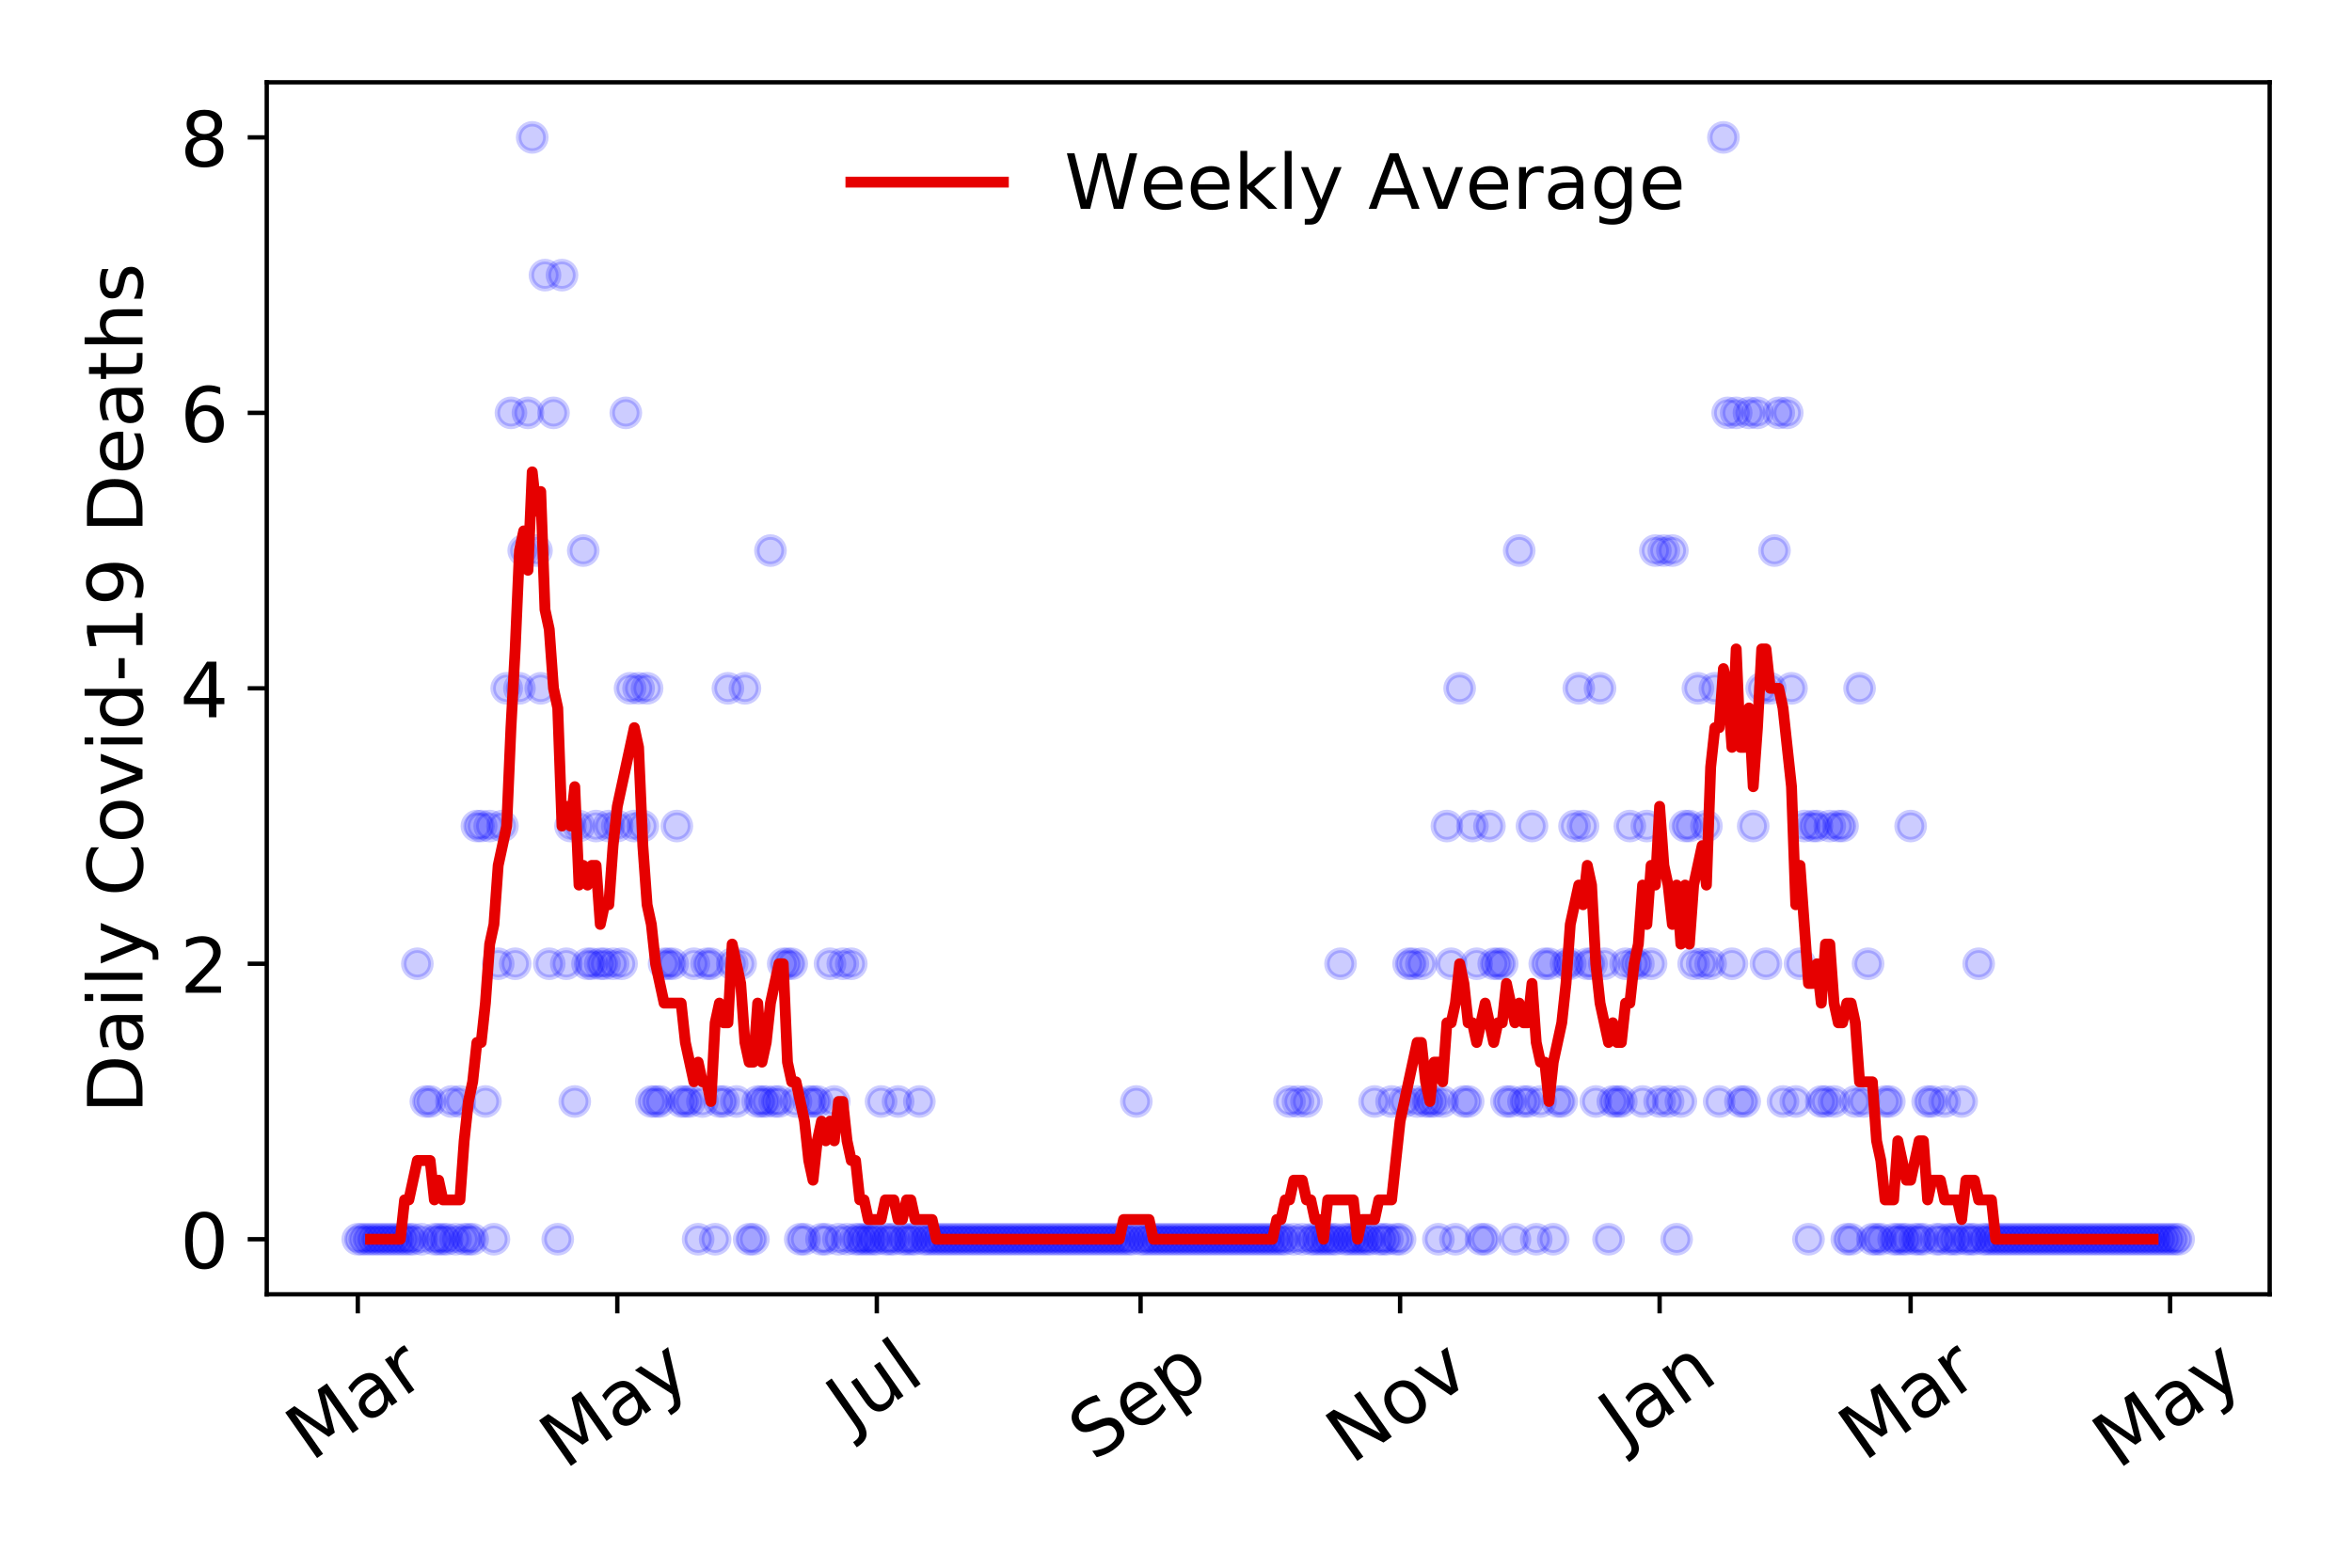 <?xml version="1.0" encoding="utf-8" standalone="no"?>
<!DOCTYPE svg PUBLIC "-//W3C//DTD SVG 1.1//EN"
  "http://www.w3.org/Graphics/SVG/1.1/DTD/svg11.dtd">
<!-- Created with matplotlib (https://matplotlib.org/) -->
<svg height="288pt" version="1.1" viewBox="0 0 432 288" width="432pt" xmlns="http://www.w3.org/2000/svg" xmlns:xlink="http://www.w3.org/1999/xlink">
 <defs>
  <style type="text/css">
*{stroke-linecap:butt;stroke-linejoin:round;}
  </style>
 </defs>
 <g id="figure_1">
  <g id="patch_1">
   <path d="M 0 288 
L 432 288 
L 432 0 
L 0 0 
z
" style="fill:#ffffff;"/>
  </g>
  <g id="axes_1">
   <g id="patch_2">
    <path d="M 48.995 237.778 
L 416.88 237.778 
L 416.88 15.12 
L 48.995 15.12 
z
" style="fill:#ffffff;"/>
   </g>
   <g id="matplotlib.axis_1">
    <g id="xtick_1">
     <g id="line2d_1">
      <defs>
       <path d="M 0 0 
L 0 3.5 
" id="m1c5af2c66b" style="stroke:#000000;stroke-width:0.8;"/>
      </defs>
      <g>
       <use style="stroke:#000000;stroke-width:0.8;" x="65.717" xlink:href="#m1c5af2c66b" y="237.778"/>
      </g>
     </g>
     <g id="text_1">
      <!-- Mar -->
      <defs>
       <path d="M 9.812 72.906 
L 24.516 72.906 
L 43.109 23.297 
L 61.812 72.906 
L 76.516 72.906 
L 76.516 0 
L 66.891 0 
L 66.891 64.016 
L 48.094 14.016 
L 38.188 14.016 
L 19.391 64.016 
L 19.391 0 
L 9.812 0 
z
" id="DejaVuSans-77"/>
       <path d="M 34.281 27.484 
Q 23.391 27.484 19.188 25 
Q 14.984 22.516 14.984 16.5 
Q 14.984 11.719 18.141 8.906 
Q 21.297 6.109 26.703 6.109 
Q 34.188 6.109 38.703 11.406 
Q 43.219 16.703 43.219 25.484 
L 43.219 27.484 
z
M 52.203 31.203 
L 52.203 0 
L 43.219 0 
L 43.219 8.297 
Q 40.141 3.328 35.547 0.953 
Q 30.953 -1.422 24.312 -1.422 
Q 15.922 -1.422 10.953 3.297 
Q 6 8.016 6 15.922 
Q 6 25.141 12.172 29.828 
Q 18.359 34.516 30.609 34.516 
L 43.219 34.516 
L 43.219 35.406 
Q 43.219 41.609 39.141 45 
Q 35.062 48.391 27.688 48.391 
Q 23 48.391 18.547 47.266 
Q 14.109 46.141 10.016 43.891 
L 10.016 52.203 
Q 14.938 54.109 19.578 55.047 
Q 24.219 56 28.609 56 
Q 40.484 56 46.344 49.844 
Q 52.203 43.703 52.203 31.203 
z
" id="DejaVuSans-97"/>
       <path d="M 41.109 46.297 
Q 39.594 47.172 37.812 47.578 
Q 36.031 48 33.891 48 
Q 26.266 48 22.188 43.047 
Q 18.109 38.094 18.109 28.812 
L 18.109 0 
L 9.078 0 
L 9.078 54.688 
L 18.109 54.688 
L 18.109 46.188 
Q 20.953 51.172 25.484 53.578 
Q 30.031 56 36.531 56 
Q 37.453 56 38.578 55.875 
Q 39.703 55.766 41.062 55.516 
z
" id="DejaVuSans-114"/>
      </defs>
      <g transform="translate(57.114 268.643)rotate(-35)scale(0.14 -0.14)">
       <use xlink:href="#DejaVuSans-77"/>
       <use x="86.279" xlink:href="#DejaVuSans-97"/>
       <use x="147.559" xlink:href="#DejaVuSans-114"/>
      </g>
     </g>
    </g>
    <g id="xtick_2">
     <g id="line2d_2">
      <g>
       <use style="stroke:#000000;stroke-width:0.8;" x="113.383" xlink:href="#m1c5af2c66b" y="237.778"/>
      </g>
     </g>
     <g id="text_2">
      <!-- May -->
      <defs>
       <path d="M 32.172 -5.078 
Q 28.375 -14.844 24.75 -17.812 
Q 21.141 -20.797 15.094 -20.797 
L 7.906 -20.797 
L 7.906 -13.281 
L 13.188 -13.281 
Q 16.891 -13.281 18.938 -11.516 
Q 21 -9.766 23.484 -3.219 
L 25.094 0.875 
L 2.984 54.688 
L 12.5 54.688 
L 29.594 11.922 
L 46.688 54.688 
L 56.203 54.688 
z
" id="DejaVuSans-121"/>
      </defs>
      <g transform="translate(103.743 270.094)rotate(-35)scale(0.14 -0.14)">
       <use xlink:href="#DejaVuSans-77"/>
       <use x="86.279" xlink:href="#DejaVuSans-97"/>
       <use x="147.559" xlink:href="#DejaVuSans-121"/>
      </g>
     </g>
    </g>
    <g id="xtick_3">
     <g id="line2d_3">
      <g>
       <use style="stroke:#000000;stroke-width:0.8;" x="161.048" xlink:href="#m1c5af2c66b" y="237.778"/>
      </g>
     </g>
     <g id="text_3">
      <!-- Jul -->
      <defs>
       <path d="M 9.812 72.906 
L 19.672 72.906 
L 19.672 5.078 
Q 19.672 -8.109 14.672 -14.062 
Q 9.672 -20.016 -1.422 -20.016 
L -5.172 -20.016 
L -5.172 -11.719 
L -2.094 -11.719 
Q 4.438 -11.719 7.125 -8.047 
Q 9.812 -4.391 9.812 5.078 
z
" id="DejaVuSans-74"/>
       <path d="M 8.5 21.578 
L 8.5 54.688 
L 17.484 54.688 
L 17.484 21.922 
Q 17.484 14.156 20.5 10.266 
Q 23.531 6.391 29.594 6.391 
Q 36.859 6.391 41.078 11.031 
Q 45.312 15.672 45.312 23.688 
L 45.312 54.688 
L 54.297 54.688 
L 54.297 0 
L 45.312 0 
L 45.312 8.406 
Q 42.047 3.422 37.719 1 
Q 33.406 -1.422 27.688 -1.422 
Q 18.266 -1.422 13.375 4.438 
Q 8.5 10.297 8.5 21.578 
z
M 31.109 56 
z
" id="DejaVuSans-117"/>
       <path d="M 9.422 75.984 
L 18.406 75.984 
L 18.406 0 
L 9.422 0 
z
" id="DejaVuSans-108"/>
      </defs>
      <g transform="translate(156.346 263.181)rotate(-35)scale(0.14 -0.14)">
       <use xlink:href="#DejaVuSans-74"/>
       <use x="29.492" xlink:href="#DejaVuSans-117"/>
       <use x="92.871" xlink:href="#DejaVuSans-108"/>
      </g>
     </g>
    </g>
    <g id="xtick_4">
     <g id="line2d_4">
      <g>
       <use style="stroke:#000000;stroke-width:0.8;" x="209.495" xlink:href="#m1c5af2c66b" y="237.778"/>
      </g>
     </g>
     <g id="text_4">
      <!-- Sep -->
      <defs>
       <path d="M 53.516 70.516 
L 53.516 60.891 
Q 47.906 63.578 42.922 64.891 
Q 37.938 66.219 33.297 66.219 
Q 25.25 66.219 20.875 63.094 
Q 16.5 59.969 16.5 54.203 
Q 16.5 49.359 19.406 46.891 
Q 22.312 44.438 30.422 42.922 
L 36.375 41.703 
Q 47.406 39.594 52.656 34.297 
Q 57.906 29 57.906 20.125 
Q 57.906 9.516 50.797 4.047 
Q 43.703 -1.422 29.984 -1.422 
Q 24.812 -1.422 18.969 -0.25 
Q 13.141 0.922 6.891 3.219 
L 6.891 13.375 
Q 12.891 10.016 18.656 8.297 
Q 24.422 6.594 29.984 6.594 
Q 38.422 6.594 43.016 9.906 
Q 47.609 13.234 47.609 19.391 
Q 47.609 24.75 44.312 27.781 
Q 41.016 30.812 33.5 32.328 
L 27.484 33.5 
Q 16.453 35.688 11.516 40.375 
Q 6.594 45.062 6.594 53.422 
Q 6.594 63.094 13.406 68.656 
Q 20.219 74.219 32.172 74.219 
Q 37.312 74.219 42.625 73.281 
Q 47.953 72.359 53.516 70.516 
z
" id="DejaVuSans-83"/>
       <path d="M 56.203 29.594 
L 56.203 25.203 
L 14.891 25.203 
Q 15.484 15.922 20.484 11.062 
Q 25.484 6.203 34.422 6.203 
Q 39.594 6.203 44.453 7.469 
Q 49.312 8.734 54.109 11.281 
L 54.109 2.781 
Q 49.266 0.734 44.188 -0.344 
Q 39.109 -1.422 33.891 -1.422 
Q 20.797 -1.422 13.156 6.188 
Q 5.516 13.812 5.516 26.812 
Q 5.516 40.234 12.766 48.109 
Q 20.016 56 32.328 56 
Q 43.359 56 49.781 48.891 
Q 56.203 41.797 56.203 29.594 
z
M 47.219 32.234 
Q 47.125 39.594 43.094 43.984 
Q 39.062 48.391 32.422 48.391 
Q 24.906 48.391 20.391 44.141 
Q 15.875 39.891 15.188 32.172 
z
" id="DejaVuSans-101"/>
       <path d="M 18.109 8.203 
L 18.109 -20.797 
L 9.078 -20.797 
L 9.078 54.688 
L 18.109 54.688 
L 18.109 46.391 
Q 20.953 51.266 25.266 53.625 
Q 29.594 56 35.594 56 
Q 45.562 56 51.781 48.094 
Q 58.016 40.188 58.016 27.297 
Q 58.016 14.406 51.781 6.484 
Q 45.562 -1.422 35.594 -1.422 
Q 29.594 -1.422 25.266 0.953 
Q 20.953 3.328 18.109 8.203 
z
M 48.688 27.297 
Q 48.688 37.203 44.609 42.844 
Q 40.531 48.484 33.406 48.484 
Q 26.266 48.484 22.188 42.844 
Q 18.109 37.203 18.109 27.297 
Q 18.109 17.391 22.188 11.75 
Q 26.266 6.109 33.406 6.109 
Q 40.531 6.109 44.609 11.75 
Q 48.688 17.391 48.688 27.297 
z
" id="DejaVuSans-112"/>
      </defs>
      <g transform="translate(200.902 268.629)rotate(-35)scale(0.14 -0.14)">
       <use xlink:href="#DejaVuSans-83"/>
       <use x="63.477" xlink:href="#DejaVuSans-101"/>
       <use x="125" xlink:href="#DejaVuSans-112"/>
      </g>
     </g>
    </g>
    <g id="xtick_5">
     <g id="line2d_5">
      <g>
       <use style="stroke:#000000;stroke-width:0.8;" x="257.161" xlink:href="#m1c5af2c66b" y="237.778"/>
      </g>
     </g>
     <g id="text_5">
      <!-- Nov -->
      <defs>
       <path d="M 9.812 72.906 
L 23.094 72.906 
L 55.422 11.922 
L 55.422 72.906 
L 64.984 72.906 
L 64.984 0 
L 51.703 0 
L 19.391 60.984 
L 19.391 0 
L 9.812 0 
z
" id="DejaVuSans-78"/>
       <path d="M 30.609 48.391 
Q 23.391 48.391 19.188 42.75 
Q 14.984 37.109 14.984 27.297 
Q 14.984 17.484 19.156 11.844 
Q 23.344 6.203 30.609 6.203 
Q 37.797 6.203 41.984 11.859 
Q 46.188 17.531 46.188 27.297 
Q 46.188 37.016 41.984 42.703 
Q 37.797 48.391 30.609 48.391 
z
M 30.609 56 
Q 42.328 56 49.016 48.375 
Q 55.719 40.766 55.719 27.297 
Q 55.719 13.875 49.016 6.219 
Q 42.328 -1.422 30.609 -1.422 
Q 18.844 -1.422 12.172 6.219 
Q 5.516 13.875 5.516 27.297 
Q 5.516 40.766 12.172 48.375 
Q 18.844 56 30.609 56 
z
" id="DejaVuSans-111"/>
       <path d="M 2.984 54.688 
L 12.5 54.688 
L 29.594 8.797 
L 46.688 54.688 
L 56.203 54.688 
L 35.688 0 
L 23.484 0 
z
" id="DejaVuSans-118"/>
      </defs>
      <g transform="translate(248.185 269.166)rotate(-35)scale(0.14 -0.14)">
       <use xlink:href="#DejaVuSans-78"/>
       <use x="74.805" xlink:href="#DejaVuSans-111"/>
       <use x="135.986" xlink:href="#DejaVuSans-118"/>
      </g>
     </g>
    </g>
    <g id="xtick_6">
     <g id="line2d_6">
      <g>
       <use style="stroke:#000000;stroke-width:0.8;" x="304.827" xlink:href="#m1c5af2c66b" y="237.778"/>
      </g>
     </g>
     <g id="text_6">
      <!-- Jan -->
      <defs>
       <path d="M 54.891 33.016 
L 54.891 0 
L 45.906 0 
L 45.906 32.719 
Q 45.906 40.484 42.875 44.328 
Q 39.844 48.188 33.797 48.188 
Q 26.516 48.188 22.312 43.547 
Q 18.109 38.922 18.109 30.906 
L 18.109 0 
L 9.078 0 
L 9.078 54.688 
L 18.109 54.688 
L 18.109 46.188 
Q 21.344 51.125 25.703 53.562 
Q 30.078 56 35.797 56 
Q 45.219 56 50.047 50.172 
Q 54.891 44.344 54.891 33.016 
z
" id="DejaVuSans-110"/>
      </defs>
      <g transform="translate(298.203 265.871)rotate(-35)scale(0.14 -0.14)">
       <use xlink:href="#DejaVuSans-74"/>
       <use x="29.492" xlink:href="#DejaVuSans-97"/>
       <use x="90.771" xlink:href="#DejaVuSans-110"/>
      </g>
     </g>
    </g>
    <g id="xtick_7">
     <g id="line2d_7">
      <g>
       <use style="stroke:#000000;stroke-width:0.8;" x="350.93" xlink:href="#m1c5af2c66b" y="237.778"/>
      </g>
     </g>
     <g id="text_7">
      <!-- Mar -->
      <g transform="translate(342.327 268.643)rotate(-35)scale(0.14 -0.14)">
       <use xlink:href="#DejaVuSans-77"/>
       <use x="86.279" xlink:href="#DejaVuSans-97"/>
       <use x="147.559" xlink:href="#DejaVuSans-114"/>
      </g>
     </g>
    </g>
    <g id="xtick_8">
     <g id="line2d_8">
      <g>
       <use style="stroke:#000000;stroke-width:0.8;" x="398.595" xlink:href="#m1c5af2c66b" y="237.778"/>
      </g>
     </g>
     <g id="text_8">
      <!-- May -->
      <g transform="translate(388.956 270.094)rotate(-35)scale(0.14 -0.14)">
       <use xlink:href="#DejaVuSans-77"/>
       <use x="86.279" xlink:href="#DejaVuSans-97"/>
       <use x="147.559" xlink:href="#DejaVuSans-121"/>
      </g>
     </g>
    </g>
   </g>
   <g id="matplotlib.axis_2">
    <g id="ytick_1">
     <g id="line2d_9">
      <defs>
       <path d="M 0 0 
L -3.5 0 
" id="mf12c170021" style="stroke:#000000;stroke-width:0.8;"/>
      </defs>
      <g>
       <use style="stroke:#000000;stroke-width:0.8;" x="48.995" xlink:href="#mf12c170021" y="227.657"/>
      </g>
     </g>
     <g id="text_9">
      <!-- 0 -->
      <defs>
       <path d="M 31.781 66.406 
Q 24.172 66.406 20.328 58.906 
Q 16.5 51.422 16.5 36.375 
Q 16.5 21.391 20.328 13.891 
Q 24.172 6.391 31.781 6.391 
Q 39.453 6.391 43.281 13.891 
Q 47.125 21.391 47.125 36.375 
Q 47.125 51.422 43.281 58.906 
Q 39.453 66.406 31.781 66.406 
z
M 31.781 74.219 
Q 44.047 74.219 50.516 64.516 
Q 56.984 54.828 56.984 36.375 
Q 56.984 17.969 50.516 8.266 
Q 44.047 -1.422 31.781 -1.422 
Q 19.531 -1.422 13.062 8.266 
Q 6.594 17.969 6.594 36.375 
Q 6.594 54.828 13.062 64.516 
Q 19.531 74.219 31.781 74.219 
z
" id="DejaVuSans-48"/>
      </defs>
      <g transform="translate(33.087 232.976)scale(0.14 -0.14)">
       <use xlink:href="#DejaVuSans-48"/>
      </g>
     </g>
    </g>
    <g id="ytick_2">
     <g id="line2d_10">
      <g>
       <use style="stroke:#000000;stroke-width:0.8;" x="48.995" xlink:href="#mf12c170021" y="177.053"/>
      </g>
     </g>
     <g id="text_10">
      <!-- 2 -->
      <defs>
       <path d="M 19.188 8.297 
L 53.609 8.297 
L 53.609 0 
L 7.328 0 
L 7.328 8.297 
Q 12.938 14.109 22.625 23.891 
Q 32.328 33.688 34.812 36.531 
Q 39.547 41.844 41.422 45.531 
Q 43.312 49.219 43.312 52.781 
Q 43.312 58.594 39.234 62.25 
Q 35.156 65.922 28.609 65.922 
Q 23.969 65.922 18.812 64.312 
Q 13.672 62.703 7.812 59.422 
L 7.812 69.391 
Q 13.766 71.781 18.938 73 
Q 24.125 74.219 28.422 74.219 
Q 39.75 74.219 46.484 68.547 
Q 53.219 62.891 53.219 53.422 
Q 53.219 48.922 51.531 44.891 
Q 49.859 40.875 45.406 35.406 
Q 44.188 33.984 37.641 27.219 
Q 31.109 20.453 19.188 8.297 
z
" id="DejaVuSans-50"/>
      </defs>
      <g transform="translate(33.087 182.372)scale(0.14 -0.14)">
       <use xlink:href="#DejaVuSans-50"/>
      </g>
     </g>
    </g>
    <g id="ytick_3">
     <g id="line2d_11">
      <g>
       <use style="stroke:#000000;stroke-width:0.8;" x="48.995" xlink:href="#mf12c170021" y="126.449"/>
      </g>
     </g>
     <g id="text_11">
      <!-- 4 -->
      <defs>
       <path d="M 37.797 64.312 
L 12.891 25.391 
L 37.797 25.391 
z
M 35.203 72.906 
L 47.609 72.906 
L 47.609 25.391 
L 58.016 25.391 
L 58.016 17.188 
L 47.609 17.188 
L 47.609 0 
L 37.797 0 
L 37.797 17.188 
L 4.891 17.188 
L 4.891 26.703 
z
" id="DejaVuSans-52"/>
      </defs>
      <g transform="translate(33.087 131.768)scale(0.14 -0.14)">
       <use xlink:href="#DejaVuSans-52"/>
      </g>
     </g>
    </g>
    <g id="ytick_4">
     <g id="line2d_12">
      <g>
       <use style="stroke:#000000;stroke-width:0.8;" x="48.995" xlink:href="#mf12c170021" y="75.845"/>
      </g>
     </g>
     <g id="text_12">
      <!-- 6 -->
      <defs>
       <path d="M 33.016 40.375 
Q 26.375 40.375 22.484 35.828 
Q 18.609 31.297 18.609 23.391 
Q 18.609 15.531 22.484 10.953 
Q 26.375 6.391 33.016 6.391 
Q 39.656 6.391 43.531 10.953 
Q 47.406 15.531 47.406 23.391 
Q 47.406 31.297 43.531 35.828 
Q 39.656 40.375 33.016 40.375 
z
M 52.594 71.297 
L 52.594 62.312 
Q 48.875 64.062 45.094 64.984 
Q 41.312 65.922 37.594 65.922 
Q 27.828 65.922 22.672 59.328 
Q 17.531 52.734 16.797 39.406 
Q 19.672 43.656 24.016 45.922 
Q 28.375 48.188 33.594 48.188 
Q 44.578 48.188 50.953 41.516 
Q 57.328 34.859 57.328 23.391 
Q 57.328 12.156 50.688 5.359 
Q 44.047 -1.422 33.016 -1.422 
Q 20.359 -1.422 13.672 8.266 
Q 6.984 17.969 6.984 36.375 
Q 6.984 53.656 15.188 63.938 
Q 23.391 74.219 37.203 74.219 
Q 40.922 74.219 44.703 73.484 
Q 48.484 72.75 52.594 71.297 
z
" id="DejaVuSans-54"/>
      </defs>
      <g transform="translate(33.087 81.164)scale(0.14 -0.14)">
       <use xlink:href="#DejaVuSans-54"/>
      </g>
     </g>
    </g>
    <g id="ytick_5">
     <g id="line2d_13">
      <g>
       <use style="stroke:#000000;stroke-width:0.8;" x="48.995" xlink:href="#mf12c170021" y="25.241"/>
      </g>
     </g>
     <g id="text_13">
      <!-- 8 -->
      <defs>
       <path d="M 31.781 34.625 
Q 24.75 34.625 20.719 30.859 
Q 16.703 27.094 16.703 20.516 
Q 16.703 13.922 20.719 10.156 
Q 24.75 6.391 31.781 6.391 
Q 38.812 6.391 42.859 10.172 
Q 46.922 13.969 46.922 20.516 
Q 46.922 27.094 42.891 30.859 
Q 38.875 34.625 31.781 34.625 
z
M 21.922 38.812 
Q 15.578 40.375 12.031 44.719 
Q 8.5 49.078 8.5 55.328 
Q 8.5 64.062 14.719 69.141 
Q 20.953 74.219 31.781 74.219 
Q 42.672 74.219 48.875 69.141 
Q 55.078 64.062 55.078 55.328 
Q 55.078 49.078 51.531 44.719 
Q 48 40.375 41.703 38.812 
Q 48.828 37.156 52.797 32.312 
Q 56.781 27.484 56.781 20.516 
Q 56.781 9.906 50.312 4.234 
Q 43.844 -1.422 31.781 -1.422 
Q 19.734 -1.422 13.25 4.234 
Q 6.781 9.906 6.781 20.516 
Q 6.781 27.484 10.781 32.312 
Q 14.797 37.156 21.922 38.812 
z
M 18.312 54.391 
Q 18.312 48.734 21.844 45.562 
Q 25.391 42.391 31.781 42.391 
Q 38.141 42.391 41.719 45.562 
Q 45.312 48.734 45.312 54.391 
Q 45.312 60.062 41.719 63.234 
Q 38.141 66.406 31.781 66.406 
Q 25.391 66.406 21.844 63.234 
Q 18.312 60.062 18.312 54.391 
z
" id="DejaVuSans-56"/>
      </defs>
      <g transform="translate(33.087 30.56)scale(0.14 -0.14)">
       <use xlink:href="#DejaVuSans-56"/>
      </g>
     </g>
    </g>
    <g id="text_14">
     <!-- Daily Covid-19 Deaths -->
     <defs>
      <path d="M 19.672 64.797 
L 19.672 8.109 
L 31.594 8.109 
Q 46.688 8.109 53.688 14.938 
Q 60.688 21.781 60.688 36.531 
Q 60.688 51.172 53.688 57.984 
Q 46.688 64.797 31.594 64.797 
z
M 9.812 72.906 
L 30.078 72.906 
Q 51.266 72.906 61.172 64.094 
Q 71.094 55.281 71.094 36.531 
Q 71.094 17.672 61.125 8.828 
Q 51.172 0 30.078 0 
L 9.812 0 
z
" id="DejaVuSans-68"/>
      <path d="M 9.422 54.688 
L 18.406 54.688 
L 18.406 0 
L 9.422 0 
z
M 9.422 75.984 
L 18.406 75.984 
L 18.406 64.594 
L 9.422 64.594 
z
" id="DejaVuSans-105"/>
      <path id="DejaVuSans-32"/>
      <path d="M 64.406 67.281 
L 64.406 56.891 
Q 59.422 61.531 53.781 63.812 
Q 48.141 66.109 41.797 66.109 
Q 29.297 66.109 22.656 58.469 
Q 16.016 50.828 16.016 36.375 
Q 16.016 21.969 22.656 14.328 
Q 29.297 6.688 41.797 6.688 
Q 48.141 6.688 53.781 8.984 
Q 59.422 11.281 64.406 15.922 
L 64.406 5.609 
Q 59.234 2.094 53.438 0.328 
Q 47.656 -1.422 41.219 -1.422 
Q 24.656 -1.422 15.125 8.703 
Q 5.609 18.844 5.609 36.375 
Q 5.609 53.953 15.125 64.078 
Q 24.656 74.219 41.219 74.219 
Q 47.75 74.219 53.531 72.484 
Q 59.328 70.75 64.406 67.281 
z
" id="DejaVuSans-67"/>
      <path d="M 45.406 46.391 
L 45.406 75.984 
L 54.391 75.984 
L 54.391 0 
L 45.406 0 
L 45.406 8.203 
Q 42.578 3.328 38.25 0.953 
Q 33.938 -1.422 27.875 -1.422 
Q 17.969 -1.422 11.734 6.484 
Q 5.516 14.406 5.516 27.297 
Q 5.516 40.188 11.734 48.094 
Q 17.969 56 27.875 56 
Q 33.938 56 38.25 53.625 
Q 42.578 51.266 45.406 46.391 
z
M 14.797 27.297 
Q 14.797 17.391 18.875 11.75 
Q 22.953 6.109 30.078 6.109 
Q 37.203 6.109 41.297 11.75 
Q 45.406 17.391 45.406 27.297 
Q 45.406 37.203 41.297 42.844 
Q 37.203 48.484 30.078 48.484 
Q 22.953 48.484 18.875 42.844 
Q 14.797 37.203 14.797 27.297 
z
" id="DejaVuSans-100"/>
      <path d="M 4.891 31.391 
L 31.203 31.391 
L 31.203 23.391 
L 4.891 23.391 
z
" id="DejaVuSans-45"/>
      <path d="M 12.406 8.297 
L 28.516 8.297 
L 28.516 63.922 
L 10.984 60.406 
L 10.984 69.391 
L 28.422 72.906 
L 38.281 72.906 
L 38.281 8.297 
L 54.391 8.297 
L 54.391 0 
L 12.406 0 
z
" id="DejaVuSans-49"/>
      <path d="M 10.984 1.516 
L 10.984 10.5 
Q 14.703 8.734 18.5 7.812 
Q 22.312 6.891 25.984 6.891 
Q 35.75 6.891 40.891 13.453 
Q 46.047 20.016 46.781 33.406 
Q 43.953 29.203 39.594 26.953 
Q 35.25 24.703 29.984 24.703 
Q 19.047 24.703 12.672 31.312 
Q 6.297 37.938 6.297 49.422 
Q 6.297 60.641 12.938 67.422 
Q 19.578 74.219 30.609 74.219 
Q 43.266 74.219 49.922 64.516 
Q 56.594 54.828 56.594 36.375 
Q 56.594 19.141 48.406 8.859 
Q 40.234 -1.422 26.422 -1.422 
Q 22.703 -1.422 18.891 -0.688 
Q 15.094 0.047 10.984 1.516 
z
M 30.609 32.422 
Q 37.25 32.422 41.125 36.953 
Q 45.016 41.5 45.016 49.422 
Q 45.016 57.281 41.125 61.844 
Q 37.25 66.406 30.609 66.406 
Q 23.969 66.406 20.094 61.844 
Q 16.219 57.281 16.219 49.422 
Q 16.219 41.5 20.094 36.953 
Q 23.969 32.422 30.609 32.422 
z
" id="DejaVuSans-57"/>
      <path d="M 18.312 70.219 
L 18.312 54.688 
L 36.812 54.688 
L 36.812 47.703 
L 18.312 47.703 
L 18.312 18.016 
Q 18.312 11.328 20.141 9.422 
Q 21.969 7.516 27.594 7.516 
L 36.812 7.516 
L 36.812 0 
L 27.594 0 
Q 17.188 0 13.234 3.875 
Q 9.281 7.766 9.281 18.016 
L 9.281 47.703 
L 2.688 47.703 
L 2.688 54.688 
L 9.281 54.688 
L 9.281 70.219 
z
" id="DejaVuSans-116"/>
      <path d="M 54.891 33.016 
L 54.891 0 
L 45.906 0 
L 45.906 32.719 
Q 45.906 40.484 42.875 44.328 
Q 39.844 48.188 33.797 48.188 
Q 26.516 48.188 22.312 43.547 
Q 18.109 38.922 18.109 30.906 
L 18.109 0 
L 9.078 0 
L 9.078 75.984 
L 18.109 75.984 
L 18.109 46.188 
Q 21.344 51.125 25.703 53.562 
Q 30.078 56 35.797 56 
Q 45.219 56 50.047 50.172 
Q 54.891 44.344 54.891 33.016 
z
" id="DejaVuSans-104"/>
      <path d="M 44.281 53.078 
L 44.281 44.578 
Q 40.484 46.531 36.375 47.5 
Q 32.281 48.484 27.875 48.484 
Q 21.188 48.484 17.844 46.438 
Q 14.5 44.391 14.5 40.281 
Q 14.5 37.156 16.891 35.375 
Q 19.281 33.594 26.516 31.984 
L 29.594 31.297 
Q 39.156 29.25 43.188 25.516 
Q 47.219 21.781 47.219 15.094 
Q 47.219 7.469 41.188 3.016 
Q 35.156 -1.422 24.609 -1.422 
Q 20.219 -1.422 15.453 -0.562 
Q 10.688 0.297 5.422 2 
L 5.422 11.281 
Q 10.406 8.688 15.234 7.391 
Q 20.062 6.109 24.812 6.109 
Q 31.156 6.109 34.562 8.281 
Q 37.984 10.453 37.984 14.406 
Q 37.984 18.062 35.516 20.016 
Q 33.062 21.969 24.703 23.781 
L 21.578 24.516 
Q 13.234 26.266 9.516 29.906 
Q 5.812 33.547 5.812 39.891 
Q 5.812 47.609 11.281 51.797 
Q 16.75 56 26.812 56 
Q 31.781 56 36.172 55.266 
Q 40.578 54.547 44.281 53.078 
z
" id="DejaVuSans-115"/>
     </defs>
     <g transform="translate(26.176 204.56)rotate(-90)scale(0.14 -0.14)">
      <use xlink:href="#DejaVuSans-68"/>
      <use x="77.002" xlink:href="#DejaVuSans-97"/>
      <use x="138.281" xlink:href="#DejaVuSans-105"/>
      <use x="166.064" xlink:href="#DejaVuSans-108"/>
      <use x="193.848" xlink:href="#DejaVuSans-121"/>
      <use x="253.027" xlink:href="#DejaVuSans-32"/>
      <use x="284.814" xlink:href="#DejaVuSans-67"/>
      <use x="354.639" xlink:href="#DejaVuSans-111"/>
      <use x="415.82" xlink:href="#DejaVuSans-118"/>
      <use x="475" xlink:href="#DejaVuSans-105"/>
      <use x="502.783" xlink:href="#DejaVuSans-100"/>
      <use x="566.26" xlink:href="#DejaVuSans-45"/>
      <use x="602.344" xlink:href="#DejaVuSans-49"/>
      <use x="665.967" xlink:href="#DejaVuSans-57"/>
      <use x="729.59" xlink:href="#DejaVuSans-32"/>
      <use x="761.377" xlink:href="#DejaVuSans-68"/>
      <use x="838.379" xlink:href="#DejaVuSans-101"/>
      <use x="899.902" xlink:href="#DejaVuSans-97"/>
      <use x="961.182" xlink:href="#DejaVuSans-116"/>
      <use x="1000.391" xlink:href="#DejaVuSans-104"/>
      <use x="1063.77" xlink:href="#DejaVuSans-115"/>
     </g>
    </g>
   </g>
   <g id="line2d_14">
    <defs>
     <path d="M 0 2.5 
C 0.663 2.5 1.299 2.237 1.768 1.768 
C 2.237 1.299 2.5 0.663 2.5 0 
C 2.5 -0.663 2.237 -1.299 1.768 -1.768 
C 1.299 -2.237 0.663 -2.5 0 -2.5 
C -0.663 -2.5 -1.299 -2.237 -1.768 -1.768 
C -2.237 -1.299 -2.5 -0.663 -2.5 0 
C -2.5 0.663 -2.237 1.299 -1.768 1.768 
C -1.299 2.237 -0.663 2.5 0 2.5 
z
" id="m402d829eeb" style="stroke:#0000ff;stroke-opacity:0.2;"/>
    </defs>
    <g clip-path="url(#p7d3fb535db)">
     <use style="fill:#0000ff;fill-opacity:0.2;stroke:#0000ff;stroke-opacity:0.2;" x="65.717" xlink:href="#m402d829eeb" y="227.657"/>
     <use style="fill:#0000ff;fill-opacity:0.2;stroke:#0000ff;stroke-opacity:0.2;" x="66.498" xlink:href="#m402d829eeb" y="227.657"/>
     <use style="fill:#0000ff;fill-opacity:0.2;stroke:#0000ff;stroke-opacity:0.2;" x="67.28" xlink:href="#m402d829eeb" y="227.657"/>
     <use style="fill:#0000ff;fill-opacity:0.2;stroke:#0000ff;stroke-opacity:0.2;" x="68.061" xlink:href="#m402d829eeb" y="227.657"/>
     <use style="fill:#0000ff;fill-opacity:0.2;stroke:#0000ff;stroke-opacity:0.2;" x="68.843" xlink:href="#m402d829eeb" y="227.657"/>
     <use style="fill:#0000ff;fill-opacity:0.2;stroke:#0000ff;stroke-opacity:0.2;" x="69.624" xlink:href="#m402d829eeb" y="227.657"/>
     <use style="fill:#0000ff;fill-opacity:0.2;stroke:#0000ff;stroke-opacity:0.2;" x="70.405" xlink:href="#m402d829eeb" y="227.657"/>
     <use style="fill:#0000ff;fill-opacity:0.2;stroke:#0000ff;stroke-opacity:0.2;" x="71.187" xlink:href="#m402d829eeb" y="227.657"/>
     <use style="fill:#0000ff;fill-opacity:0.2;stroke:#0000ff;stroke-opacity:0.2;" x="71.968" xlink:href="#m402d829eeb" y="227.657"/>
     <use style="fill:#0000ff;fill-opacity:0.2;stroke:#0000ff;stroke-opacity:0.2;" x="72.75" xlink:href="#m402d829eeb" y="227.657"/>
     <use style="fill:#0000ff;fill-opacity:0.2;stroke:#0000ff;stroke-opacity:0.2;" x="73.531" xlink:href="#m402d829eeb" y="227.657"/>
     <use style="fill:#0000ff;fill-opacity:0.2;stroke:#0000ff;stroke-opacity:0.2;" x="74.312" xlink:href="#m402d829eeb" y="227.657"/>
     <use style="fill:#0000ff;fill-opacity:0.2;stroke:#0000ff;stroke-opacity:0.2;" x="75.094" xlink:href="#m402d829eeb" y="227.657"/>
     <use style="fill:#0000ff;fill-opacity:0.2;stroke:#0000ff;stroke-opacity:0.2;" x="75.875" xlink:href="#m402d829eeb" y="227.657"/>
     <use style="fill:#0000ff;fill-opacity:0.2;stroke:#0000ff;stroke-opacity:0.2;" x="76.657" xlink:href="#m402d829eeb" y="177.053"/>
     <use style="fill:#0000ff;fill-opacity:0.2;stroke:#0000ff;stroke-opacity:0.2;" x="77.438" xlink:href="#m402d829eeb" y="227.657"/>
     <use style="fill:#0000ff;fill-opacity:0.2;stroke:#0000ff;stroke-opacity:0.2;" x="78.22" xlink:href="#m402d829eeb" y="202.355"/>
     <use style="fill:#0000ff;fill-opacity:0.2;stroke:#0000ff;stroke-opacity:0.2;" x="79.001" xlink:href="#m402d829eeb" y="202.355"/>
     <use style="fill:#0000ff;fill-opacity:0.2;stroke:#0000ff;stroke-opacity:0.2;" x="79.782" xlink:href="#m402d829eeb" y="227.657"/>
     <use style="fill:#0000ff;fill-opacity:0.2;stroke:#0000ff;stroke-opacity:0.2;" x="80.564" xlink:href="#m402d829eeb" y="227.657"/>
     <use style="fill:#0000ff;fill-opacity:0.2;stroke:#0000ff;stroke-opacity:0.2;" x="81.345" xlink:href="#m402d829eeb" y="227.657"/>
     <use style="fill:#0000ff;fill-opacity:0.2;stroke:#0000ff;stroke-opacity:0.2;" x="82.127" xlink:href="#m402d829eeb" y="227.657"/>
     <use style="fill:#0000ff;fill-opacity:0.2;stroke:#0000ff;stroke-opacity:0.2;" x="82.908" xlink:href="#m402d829eeb" y="202.355"/>
     <use style="fill:#0000ff;fill-opacity:0.2;stroke:#0000ff;stroke-opacity:0.2;" x="83.689" xlink:href="#m402d829eeb" y="227.657"/>
     <use style="fill:#0000ff;fill-opacity:0.2;stroke:#0000ff;stroke-opacity:0.2;" x="84.471" xlink:href="#m402d829eeb" y="202.355"/>
     <use style="fill:#0000ff;fill-opacity:0.2;stroke:#0000ff;stroke-opacity:0.2;" x="85.252" xlink:href="#m402d829eeb" y="227.657"/>
     <use style="fill:#0000ff;fill-opacity:0.2;stroke:#0000ff;stroke-opacity:0.2;" x="86.034" xlink:href="#m402d829eeb" y="227.657"/>
     <use style="fill:#0000ff;fill-opacity:0.2;stroke:#0000ff;stroke-opacity:0.2;" x="86.815" xlink:href="#m402d829eeb" y="227.657"/>
     <use style="fill:#0000ff;fill-opacity:0.2;stroke:#0000ff;stroke-opacity:0.2;" x="87.596" xlink:href="#m402d829eeb" y="151.751"/>
     <use style="fill:#0000ff;fill-opacity:0.2;stroke:#0000ff;stroke-opacity:0.2;" x="88.378" xlink:href="#m402d829eeb" y="151.751"/>
     <use style="fill:#0000ff;fill-opacity:0.2;stroke:#0000ff;stroke-opacity:0.2;" x="89.159" xlink:href="#m402d829eeb" y="202.355"/>
     <use style="fill:#0000ff;fill-opacity:0.2;stroke:#0000ff;stroke-opacity:0.2;" x="89.941" xlink:href="#m402d829eeb" y="151.751"/>
     <use style="fill:#0000ff;fill-opacity:0.2;stroke:#0000ff;stroke-opacity:0.2;" x="90.722" xlink:href="#m402d829eeb" y="227.657"/>
     <use style="fill:#0000ff;fill-opacity:0.2;stroke:#0000ff;stroke-opacity:0.2;" x="91.503" xlink:href="#m402d829eeb" y="177.053"/>
     <use style="fill:#0000ff;fill-opacity:0.2;stroke:#0000ff;stroke-opacity:0.2;" x="92.285" xlink:href="#m402d829eeb" y="151.751"/>
     <use style="fill:#0000ff;fill-opacity:0.2;stroke:#0000ff;stroke-opacity:0.2;" x="93.066" xlink:href="#m402d829eeb" y="126.449"/>
     <use style="fill:#0000ff;fill-opacity:0.2;stroke:#0000ff;stroke-opacity:0.2;" x="93.848" xlink:href="#m402d829eeb" y="75.845"/>
     <use style="fill:#0000ff;fill-opacity:0.2;stroke:#0000ff;stroke-opacity:0.2;" x="94.629" xlink:href="#m402d829eeb" y="177.053"/>
     <use style="fill:#0000ff;fill-opacity:0.2;stroke:#0000ff;stroke-opacity:0.2;" x="95.41" xlink:href="#m402d829eeb" y="126.449"/>
     <use style="fill:#0000ff;fill-opacity:0.2;stroke:#0000ff;stroke-opacity:0.2;" x="96.192" xlink:href="#m402d829eeb" y="101.147"/>
     <use style="fill:#0000ff;fill-opacity:0.2;stroke:#0000ff;stroke-opacity:0.2;" x="96.973" xlink:href="#m402d829eeb" y="75.845"/>
     <use style="fill:#0000ff;fill-opacity:0.2;stroke:#0000ff;stroke-opacity:0.2;" x="97.755" xlink:href="#m402d829eeb" y="25.241"/>
     <use style="fill:#0000ff;fill-opacity:0.2;stroke:#0000ff;stroke-opacity:0.2;" x="98.536" xlink:href="#m402d829eeb" y="101.147"/>
     <use style="fill:#0000ff;fill-opacity:0.2;stroke:#0000ff;stroke-opacity:0.2;" x="99.317" xlink:href="#m402d829eeb" y="126.449"/>
     <use style="fill:#0000ff;fill-opacity:0.2;stroke:#0000ff;stroke-opacity:0.2;" x="100.099" xlink:href="#m402d829eeb" y="50.543"/>
     <use style="fill:#0000ff;fill-opacity:0.2;stroke:#0000ff;stroke-opacity:0.2;" x="100.88" xlink:href="#m402d829eeb" y="177.053"/>
     <use style="fill:#0000ff;fill-opacity:0.2;stroke:#0000ff;stroke-opacity:0.2;" x="101.662" xlink:href="#m402d829eeb" y="75.845"/>
     <use style="fill:#0000ff;fill-opacity:0.2;stroke:#0000ff;stroke-opacity:0.2;" x="102.443" xlink:href="#m402d829eeb" y="227.657"/>
     <use style="fill:#0000ff;fill-opacity:0.2;stroke:#0000ff;stroke-opacity:0.2;" x="103.224" xlink:href="#m402d829eeb" y="50.543"/>
     <use style="fill:#0000ff;fill-opacity:0.2;stroke:#0000ff;stroke-opacity:0.2;" x="104.006" xlink:href="#m402d829eeb" y="177.053"/>
     <use style="fill:#0000ff;fill-opacity:0.2;stroke:#0000ff;stroke-opacity:0.2;" x="104.787" xlink:href="#m402d829eeb" y="151.751"/>
     <use style="fill:#0000ff;fill-opacity:0.2;stroke:#0000ff;stroke-opacity:0.2;" x="105.569" xlink:href="#m402d829eeb" y="202.355"/>
     <use style="fill:#0000ff;fill-opacity:0.2;stroke:#0000ff;stroke-opacity:0.2;" x="106.35" xlink:href="#m402d829eeb" y="151.751"/>
     <use style="fill:#0000ff;fill-opacity:0.2;stroke:#0000ff;stroke-opacity:0.2;" x="107.131" xlink:href="#m402d829eeb" y="101.147"/>
     <use style="fill:#0000ff;fill-opacity:0.2;stroke:#0000ff;stroke-opacity:0.2;" x="107.913" xlink:href="#m402d829eeb" y="177.053"/>
     <use style="fill:#0000ff;fill-opacity:0.2;stroke:#0000ff;stroke-opacity:0.2;" x="108.694" xlink:href="#m402d829eeb" y="177.053"/>
     <use style="fill:#0000ff;fill-opacity:0.2;stroke:#0000ff;stroke-opacity:0.2;" x="109.476" xlink:href="#m402d829eeb" y="151.751"/>
     <use style="fill:#0000ff;fill-opacity:0.2;stroke:#0000ff;stroke-opacity:0.2;" x="110.257" xlink:href="#m402d829eeb" y="177.053"/>
     <use style="fill:#0000ff;fill-opacity:0.2;stroke:#0000ff;stroke-opacity:0.2;" x="111.038" xlink:href="#m402d829eeb" y="177.053"/>
     <use style="fill:#0000ff;fill-opacity:0.2;stroke:#0000ff;stroke-opacity:0.2;" x="111.82" xlink:href="#m402d829eeb" y="151.751"/>
     <use style="fill:#0000ff;fill-opacity:0.2;stroke:#0000ff;stroke-opacity:0.2;" x="112.601" xlink:href="#m402d829eeb" y="177.053"/>
     <use style="fill:#0000ff;fill-opacity:0.2;stroke:#0000ff;stroke-opacity:0.2;" x="113.383" xlink:href="#m402d829eeb" y="151.751"/>
     <use style="fill:#0000ff;fill-opacity:0.2;stroke:#0000ff;stroke-opacity:0.2;" x="114.164" xlink:href="#m402d829eeb" y="177.053"/>
     <use style="fill:#0000ff;fill-opacity:0.2;stroke:#0000ff;stroke-opacity:0.2;" x="114.945" xlink:href="#m402d829eeb" y="75.845"/>
     <use style="fill:#0000ff;fill-opacity:0.2;stroke:#0000ff;stroke-opacity:0.2;" x="115.727" xlink:href="#m402d829eeb" y="126.449"/>
     <use style="fill:#0000ff;fill-opacity:0.2;stroke:#0000ff;stroke-opacity:0.2;" x="116.508" xlink:href="#m402d829eeb" y="151.751"/>
     <use style="fill:#0000ff;fill-opacity:0.2;stroke:#0000ff;stroke-opacity:0.2;" x="117.29" xlink:href="#m402d829eeb" y="126.449"/>
     <use style="fill:#0000ff;fill-opacity:0.2;stroke:#0000ff;stroke-opacity:0.2;" x="118.071" xlink:href="#m402d829eeb" y="151.751"/>
     <use style="fill:#0000ff;fill-opacity:0.2;stroke:#0000ff;stroke-opacity:0.2;" x="118.853" xlink:href="#m402d829eeb" y="126.449"/>
     <use style="fill:#0000ff;fill-opacity:0.2;stroke:#0000ff;stroke-opacity:0.2;" x="119.634" xlink:href="#m402d829eeb" y="202.355"/>
     <use style="fill:#0000ff;fill-opacity:0.2;stroke:#0000ff;stroke-opacity:0.2;" x="120.415" xlink:href="#m402d829eeb" y="202.355"/>
     <use style="fill:#0000ff;fill-opacity:0.2;stroke:#0000ff;stroke-opacity:0.2;" x="121.197" xlink:href="#m402d829eeb" y="202.355"/>
     <use style="fill:#0000ff;fill-opacity:0.2;stroke:#0000ff;stroke-opacity:0.2;" x="121.978" xlink:href="#m402d829eeb" y="177.053"/>
     <use style="fill:#0000ff;fill-opacity:0.2;stroke:#0000ff;stroke-opacity:0.2;" x="122.76" xlink:href="#m402d829eeb" y="177.053"/>
     <use style="fill:#0000ff;fill-opacity:0.2;stroke:#0000ff;stroke-opacity:0.2;" x="123.541" xlink:href="#m402d829eeb" y="177.053"/>
     <use style="fill:#0000ff;fill-opacity:0.2;stroke:#0000ff;stroke-opacity:0.2;" x="124.322" xlink:href="#m402d829eeb" y="151.751"/>
     <use style="fill:#0000ff;fill-opacity:0.2;stroke:#0000ff;stroke-opacity:0.2;" x="125.104" xlink:href="#m402d829eeb" y="202.355"/>
     <use style="fill:#0000ff;fill-opacity:0.2;stroke:#0000ff;stroke-opacity:0.2;" x="125.885" xlink:href="#m402d829eeb" y="202.355"/>
     <use style="fill:#0000ff;fill-opacity:0.2;stroke:#0000ff;stroke-opacity:0.2;" x="126.667" xlink:href="#m402d829eeb" y="202.355"/>
     <use style="fill:#0000ff;fill-opacity:0.2;stroke:#0000ff;stroke-opacity:0.2;" x="127.448" xlink:href="#m402d829eeb" y="177.053"/>
     <use style="fill:#0000ff;fill-opacity:0.2;stroke:#0000ff;stroke-opacity:0.2;" x="128.229" xlink:href="#m402d829eeb" y="227.657"/>
     <use style="fill:#0000ff;fill-opacity:0.2;stroke:#0000ff;stroke-opacity:0.2;" x="129.011" xlink:href="#m402d829eeb" y="202.355"/>
     <use style="fill:#0000ff;fill-opacity:0.2;stroke:#0000ff;stroke-opacity:0.2;" x="129.792" xlink:href="#m402d829eeb" y="177.053"/>
     <use style="fill:#0000ff;fill-opacity:0.2;stroke:#0000ff;stroke-opacity:0.2;" x="130.574" xlink:href="#m402d829eeb" y="177.053"/>
     <use style="fill:#0000ff;fill-opacity:0.2;stroke:#0000ff;stroke-opacity:0.2;" x="131.355" xlink:href="#m402d829eeb" y="227.657"/>
     <use style="fill:#0000ff;fill-opacity:0.2;stroke:#0000ff;stroke-opacity:0.2;" x="132.136" xlink:href="#m402d829eeb" y="202.355"/>
     <use style="fill:#0000ff;fill-opacity:0.2;stroke:#0000ff;stroke-opacity:0.2;" x="132.918" xlink:href="#m402d829eeb" y="202.355"/>
     <use style="fill:#0000ff;fill-opacity:0.2;stroke:#0000ff;stroke-opacity:0.2;" x="133.699" xlink:href="#m402d829eeb" y="126.449"/>
     <use style="fill:#0000ff;fill-opacity:0.2;stroke:#0000ff;stroke-opacity:0.2;" x="134.481" xlink:href="#m402d829eeb" y="177.053"/>
     <use style="fill:#0000ff;fill-opacity:0.2;stroke:#0000ff;stroke-opacity:0.2;" x="135.262" xlink:href="#m402d829eeb" y="202.355"/>
     <use style="fill:#0000ff;fill-opacity:0.2;stroke:#0000ff;stroke-opacity:0.2;" x="136.043" xlink:href="#m402d829eeb" y="177.053"/>
     <use style="fill:#0000ff;fill-opacity:0.2;stroke:#0000ff;stroke-opacity:0.2;" x="136.825" xlink:href="#m402d829eeb" y="126.449"/>
     <use style="fill:#0000ff;fill-opacity:0.2;stroke:#0000ff;stroke-opacity:0.2;" x="137.606" xlink:href="#m402d829eeb" y="227.657"/>
     <use style="fill:#0000ff;fill-opacity:0.2;stroke:#0000ff;stroke-opacity:0.2;" x="138.388" xlink:href="#m402d829eeb" y="227.657"/>
     <use style="fill:#0000ff;fill-opacity:0.2;stroke:#0000ff;stroke-opacity:0.2;" x="139.169" xlink:href="#m402d829eeb" y="202.355"/>
     <use style="fill:#0000ff;fill-opacity:0.2;stroke:#0000ff;stroke-opacity:0.2;" x="139.95" xlink:href="#m402d829eeb" y="202.355"/>
     <use style="fill:#0000ff;fill-opacity:0.2;stroke:#0000ff;stroke-opacity:0.2;" x="140.732" xlink:href="#m402d829eeb" y="202.355"/>
     <use style="fill:#0000ff;fill-opacity:0.2;stroke:#0000ff;stroke-opacity:0.2;" x="141.513" xlink:href="#m402d829eeb" y="101.147"/>
     <use style="fill:#0000ff;fill-opacity:0.2;stroke:#0000ff;stroke-opacity:0.2;" x="142.295" xlink:href="#m402d829eeb" y="202.355"/>
     <use style="fill:#0000ff;fill-opacity:0.2;stroke:#0000ff;stroke-opacity:0.2;" x="143.076" xlink:href="#m402d829eeb" y="202.355"/>
     <use style="fill:#0000ff;fill-opacity:0.2;stroke:#0000ff;stroke-opacity:0.2;" x="143.857" xlink:href="#m402d829eeb" y="177.053"/>
     <use style="fill:#0000ff;fill-opacity:0.2;stroke:#0000ff;stroke-opacity:0.2;" x="144.639" xlink:href="#m402d829eeb" y="177.053"/>
     <use style="fill:#0000ff;fill-opacity:0.2;stroke:#0000ff;stroke-opacity:0.2;" x="145.42" xlink:href="#m402d829eeb" y="177.053"/>
     <use style="fill:#0000ff;fill-opacity:0.2;stroke:#0000ff;stroke-opacity:0.2;" x="146.202" xlink:href="#m402d829eeb" y="202.355"/>
     <use style="fill:#0000ff;fill-opacity:0.2;stroke:#0000ff;stroke-opacity:0.2;" x="146.983" xlink:href="#m402d829eeb" y="227.657"/>
     <use style="fill:#0000ff;fill-opacity:0.2;stroke:#0000ff;stroke-opacity:0.2;" x="147.764" xlink:href="#m402d829eeb" y="227.657"/>
     <use style="fill:#0000ff;fill-opacity:0.2;stroke:#0000ff;stroke-opacity:0.2;" x="148.546" xlink:href="#m402d829eeb" y="202.355"/>
     <use style="fill:#0000ff;fill-opacity:0.2;stroke:#0000ff;stroke-opacity:0.2;" x="149.327" xlink:href="#m402d829eeb" y="202.355"/>
     <use style="fill:#0000ff;fill-opacity:0.2;stroke:#0000ff;stroke-opacity:0.2;" x="150.109" xlink:href="#m402d829eeb" y="202.355"/>
     <use style="fill:#0000ff;fill-opacity:0.2;stroke:#0000ff;stroke-opacity:0.2;" x="150.89" xlink:href="#m402d829eeb" y="227.657"/>
     <use style="fill:#0000ff;fill-opacity:0.2;stroke:#0000ff;stroke-opacity:0.2;" x="151.671" xlink:href="#m402d829eeb" y="227.657"/>
     <use style="fill:#0000ff;fill-opacity:0.2;stroke:#0000ff;stroke-opacity:0.2;" x="152.453" xlink:href="#m402d829eeb" y="177.053"/>
     <use style="fill:#0000ff;fill-opacity:0.2;stroke:#0000ff;stroke-opacity:0.2;" x="153.234" xlink:href="#m402d829eeb" y="202.355"/>
     <use style="fill:#0000ff;fill-opacity:0.2;stroke:#0000ff;stroke-opacity:0.2;" x="154.016" xlink:href="#m402d829eeb" y="227.657"/>
     <use style="fill:#0000ff;fill-opacity:0.2;stroke:#0000ff;stroke-opacity:0.2;" x="154.797" xlink:href="#m402d829eeb" y="177.053"/>
     <use style="fill:#0000ff;fill-opacity:0.2;stroke:#0000ff;stroke-opacity:0.2;" x="155.579" xlink:href="#m402d829eeb" y="227.657"/>
     <use style="fill:#0000ff;fill-opacity:0.2;stroke:#0000ff;stroke-opacity:0.2;" x="156.36" xlink:href="#m402d829eeb" y="177.053"/>
     <use style="fill:#0000ff;fill-opacity:0.2;stroke:#0000ff;stroke-opacity:0.2;" x="157.141" xlink:href="#m402d829eeb" y="227.657"/>
     <use style="fill:#0000ff;fill-opacity:0.2;stroke:#0000ff;stroke-opacity:0.2;" x="157.923" xlink:href="#m402d829eeb" y="227.657"/>
     <use style="fill:#0000ff;fill-opacity:0.2;stroke:#0000ff;stroke-opacity:0.2;" x="158.704" xlink:href="#m402d829eeb" y="227.657"/>
     <use style="fill:#0000ff;fill-opacity:0.2;stroke:#0000ff;stroke-opacity:0.2;" x="159.486" xlink:href="#m402d829eeb" y="227.657"/>
     <use style="fill:#0000ff;fill-opacity:0.2;stroke:#0000ff;stroke-opacity:0.2;" x="160.267" xlink:href="#m402d829eeb" y="227.657"/>
     <use style="fill:#0000ff;fill-opacity:0.2;stroke:#0000ff;stroke-opacity:0.2;" x="161.048" xlink:href="#m402d829eeb" y="227.657"/>
     <use style="fill:#0000ff;fill-opacity:0.2;stroke:#0000ff;stroke-opacity:0.2;" x="161.83" xlink:href="#m402d829eeb" y="202.355"/>
     <use style="fill:#0000ff;fill-opacity:0.2;stroke:#0000ff;stroke-opacity:0.2;" x="162.611" xlink:href="#m402d829eeb" y="227.657"/>
     <use style="fill:#0000ff;fill-opacity:0.2;stroke:#0000ff;stroke-opacity:0.2;" x="163.393" xlink:href="#m402d829eeb" y="227.657"/>
     <use style="fill:#0000ff;fill-opacity:0.2;stroke:#0000ff;stroke-opacity:0.2;" x="164.174" xlink:href="#m402d829eeb" y="227.657"/>
     <use style="fill:#0000ff;fill-opacity:0.2;stroke:#0000ff;stroke-opacity:0.2;" x="164.955" xlink:href="#m402d829eeb" y="202.355"/>
     <use style="fill:#0000ff;fill-opacity:0.2;stroke:#0000ff;stroke-opacity:0.2;" x="165.737" xlink:href="#m402d829eeb" y="227.657"/>
     <use style="fill:#0000ff;fill-opacity:0.2;stroke:#0000ff;stroke-opacity:0.2;" x="166.518" xlink:href="#m402d829eeb" y="227.657"/>
     <use style="fill:#0000ff;fill-opacity:0.2;stroke:#0000ff;stroke-opacity:0.2;" x="167.3" xlink:href="#m402d829eeb" y="227.657"/>
     <use style="fill:#0000ff;fill-opacity:0.2;stroke:#0000ff;stroke-opacity:0.2;" x="168.081" xlink:href="#m402d829eeb" y="227.657"/>
     <use style="fill:#0000ff;fill-opacity:0.2;stroke:#0000ff;stroke-opacity:0.2;" x="168.862" xlink:href="#m402d829eeb" y="202.355"/>
     <use style="fill:#0000ff;fill-opacity:0.2;stroke:#0000ff;stroke-opacity:0.2;" x="169.644" xlink:href="#m402d829eeb" y="227.657"/>
     <use style="fill:#0000ff;fill-opacity:0.2;stroke:#0000ff;stroke-opacity:0.2;" x="170.425" xlink:href="#m402d829eeb" y="227.657"/>
     <use style="fill:#0000ff;fill-opacity:0.2;stroke:#0000ff;stroke-opacity:0.2;" x="171.207" xlink:href="#m402d829eeb" y="227.657"/>
     <use style="fill:#0000ff;fill-opacity:0.2;stroke:#0000ff;stroke-opacity:0.2;" x="171.988" xlink:href="#m402d829eeb" y="227.657"/>
     <use style="fill:#0000ff;fill-opacity:0.2;stroke:#0000ff;stroke-opacity:0.2;" x="172.769" xlink:href="#m402d829eeb" y="227.657"/>
     <use style="fill:#0000ff;fill-opacity:0.2;stroke:#0000ff;stroke-opacity:0.2;" x="173.551" xlink:href="#m402d829eeb" y="227.657"/>
     <use style="fill:#0000ff;fill-opacity:0.2;stroke:#0000ff;stroke-opacity:0.2;" x="174.332" xlink:href="#m402d829eeb" y="227.657"/>
     <use style="fill:#0000ff;fill-opacity:0.2;stroke:#0000ff;stroke-opacity:0.2;" x="175.114" xlink:href="#m402d829eeb" y="227.657"/>
     <use style="fill:#0000ff;fill-opacity:0.2;stroke:#0000ff;stroke-opacity:0.2;" x="175.895" xlink:href="#m402d829eeb" y="227.657"/>
     <use style="fill:#0000ff;fill-opacity:0.2;stroke:#0000ff;stroke-opacity:0.2;" x="176.676" xlink:href="#m402d829eeb" y="227.657"/>
     <use style="fill:#0000ff;fill-opacity:0.2;stroke:#0000ff;stroke-opacity:0.2;" x="177.458" xlink:href="#m402d829eeb" y="227.657"/>
     <use style="fill:#0000ff;fill-opacity:0.2;stroke:#0000ff;stroke-opacity:0.2;" x="178.239" xlink:href="#m402d829eeb" y="227.657"/>
     <use style="fill:#0000ff;fill-opacity:0.2;stroke:#0000ff;stroke-opacity:0.2;" x="179.021" xlink:href="#m402d829eeb" y="227.657"/>
     <use style="fill:#0000ff;fill-opacity:0.2;stroke:#0000ff;stroke-opacity:0.2;" x="179.802" xlink:href="#m402d829eeb" y="227.657"/>
     <use style="fill:#0000ff;fill-opacity:0.2;stroke:#0000ff;stroke-opacity:0.2;" x="180.583" xlink:href="#m402d829eeb" y="227.657"/>
     <use style="fill:#0000ff;fill-opacity:0.2;stroke:#0000ff;stroke-opacity:0.2;" x="181.365" xlink:href="#m402d829eeb" y="227.657"/>
     <use style="fill:#0000ff;fill-opacity:0.2;stroke:#0000ff;stroke-opacity:0.2;" x="182.146" xlink:href="#m402d829eeb" y="227.657"/>
     <use style="fill:#0000ff;fill-opacity:0.2;stroke:#0000ff;stroke-opacity:0.2;" x="182.928" xlink:href="#m402d829eeb" y="227.657"/>
     <use style="fill:#0000ff;fill-opacity:0.2;stroke:#0000ff;stroke-opacity:0.2;" x="183.709" xlink:href="#m402d829eeb" y="227.657"/>
     <use style="fill:#0000ff;fill-opacity:0.2;stroke:#0000ff;stroke-opacity:0.2;" x="184.49" xlink:href="#m402d829eeb" y="227.657"/>
     <use style="fill:#0000ff;fill-opacity:0.2;stroke:#0000ff;stroke-opacity:0.2;" x="185.272" xlink:href="#m402d829eeb" y="227.657"/>
     <use style="fill:#0000ff;fill-opacity:0.2;stroke:#0000ff;stroke-opacity:0.2;" x="186.053" xlink:href="#m402d829eeb" y="227.657"/>
     <use style="fill:#0000ff;fill-opacity:0.2;stroke:#0000ff;stroke-opacity:0.2;" x="186.835" xlink:href="#m402d829eeb" y="227.657"/>
     <use style="fill:#0000ff;fill-opacity:0.2;stroke:#0000ff;stroke-opacity:0.2;" x="187.616" xlink:href="#m402d829eeb" y="227.657"/>
     <use style="fill:#0000ff;fill-opacity:0.2;stroke:#0000ff;stroke-opacity:0.2;" x="188.397" xlink:href="#m402d829eeb" y="227.657"/>
     <use style="fill:#0000ff;fill-opacity:0.2;stroke:#0000ff;stroke-opacity:0.2;" x="189.179" xlink:href="#m402d829eeb" y="227.657"/>
     <use style="fill:#0000ff;fill-opacity:0.2;stroke:#0000ff;stroke-opacity:0.2;" x="189.96" xlink:href="#m402d829eeb" y="227.657"/>
     <use style="fill:#0000ff;fill-opacity:0.2;stroke:#0000ff;stroke-opacity:0.2;" x="190.742" xlink:href="#m402d829eeb" y="227.657"/>
     <use style="fill:#0000ff;fill-opacity:0.2;stroke:#0000ff;stroke-opacity:0.2;" x="191.523" xlink:href="#m402d829eeb" y="227.657"/>
     <use style="fill:#0000ff;fill-opacity:0.2;stroke:#0000ff;stroke-opacity:0.2;" x="192.304" xlink:href="#m402d829eeb" y="227.657"/>
     <use style="fill:#0000ff;fill-opacity:0.2;stroke:#0000ff;stroke-opacity:0.2;" x="193.086" xlink:href="#m402d829eeb" y="227.657"/>
     <use style="fill:#0000ff;fill-opacity:0.2;stroke:#0000ff;stroke-opacity:0.2;" x="193.867" xlink:href="#m402d829eeb" y="227.657"/>
     <use style="fill:#0000ff;fill-opacity:0.2;stroke:#0000ff;stroke-opacity:0.2;" x="194.649" xlink:href="#m402d829eeb" y="227.657"/>
     <use style="fill:#0000ff;fill-opacity:0.2;stroke:#0000ff;stroke-opacity:0.2;" x="195.43" xlink:href="#m402d829eeb" y="227.657"/>
     <use style="fill:#0000ff;fill-opacity:0.2;stroke:#0000ff;stroke-opacity:0.2;" x="196.212" xlink:href="#m402d829eeb" y="227.657"/>
     <use style="fill:#0000ff;fill-opacity:0.2;stroke:#0000ff;stroke-opacity:0.2;" x="196.993" xlink:href="#m402d829eeb" y="227.657"/>
     <use style="fill:#0000ff;fill-opacity:0.2;stroke:#0000ff;stroke-opacity:0.2;" x="197.774" xlink:href="#m402d829eeb" y="227.657"/>
     <use style="fill:#0000ff;fill-opacity:0.2;stroke:#0000ff;stroke-opacity:0.2;" x="198.556" xlink:href="#m402d829eeb" y="227.657"/>
     <use style="fill:#0000ff;fill-opacity:0.2;stroke:#0000ff;stroke-opacity:0.2;" x="199.337" xlink:href="#m402d829eeb" y="227.657"/>
     <use style="fill:#0000ff;fill-opacity:0.2;stroke:#0000ff;stroke-opacity:0.2;" x="200.119" xlink:href="#m402d829eeb" y="227.657"/>
     <use style="fill:#0000ff;fill-opacity:0.2;stroke:#0000ff;stroke-opacity:0.2;" x="200.9" xlink:href="#m402d829eeb" y="227.657"/>
     <use style="fill:#0000ff;fill-opacity:0.2;stroke:#0000ff;stroke-opacity:0.2;" x="201.681" xlink:href="#m402d829eeb" y="227.657"/>
     <use style="fill:#0000ff;fill-opacity:0.2;stroke:#0000ff;stroke-opacity:0.2;" x="202.463" xlink:href="#m402d829eeb" y="227.657"/>
     <use style="fill:#0000ff;fill-opacity:0.2;stroke:#0000ff;stroke-opacity:0.2;" x="203.244" xlink:href="#m402d829eeb" y="227.657"/>
     <use style="fill:#0000ff;fill-opacity:0.2;stroke:#0000ff;stroke-opacity:0.2;" x="204.026" xlink:href="#m402d829eeb" y="227.657"/>
     <use style="fill:#0000ff;fill-opacity:0.2;stroke:#0000ff;stroke-opacity:0.2;" x="204.807" xlink:href="#m402d829eeb" y="227.657"/>
     <use style="fill:#0000ff;fill-opacity:0.2;stroke:#0000ff;stroke-opacity:0.2;" x="205.588" xlink:href="#m402d829eeb" y="227.657"/>
     <use style="fill:#0000ff;fill-opacity:0.2;stroke:#0000ff;stroke-opacity:0.2;" x="206.37" xlink:href="#m402d829eeb" y="227.657"/>
     <use style="fill:#0000ff;fill-opacity:0.2;stroke:#0000ff;stroke-opacity:0.2;" x="207.151" xlink:href="#m402d829eeb" y="227.657"/>
     <use style="fill:#0000ff;fill-opacity:0.2;stroke:#0000ff;stroke-opacity:0.2;" x="207.933" xlink:href="#m402d829eeb" y="227.657"/>
     <use style="fill:#0000ff;fill-opacity:0.2;stroke:#0000ff;stroke-opacity:0.2;" x="208.714" xlink:href="#m402d829eeb" y="202.355"/>
     <use style="fill:#0000ff;fill-opacity:0.2;stroke:#0000ff;stroke-opacity:0.2;" x="209.495" xlink:href="#m402d829eeb" y="227.657"/>
     <use style="fill:#0000ff;fill-opacity:0.2;stroke:#0000ff;stroke-opacity:0.2;" x="210.277" xlink:href="#m402d829eeb" y="227.657"/>
     <use style="fill:#0000ff;fill-opacity:0.2;stroke:#0000ff;stroke-opacity:0.2;" x="211.058" xlink:href="#m402d829eeb" y="227.657"/>
     <use style="fill:#0000ff;fill-opacity:0.2;stroke:#0000ff;stroke-opacity:0.2;" x="211.84" xlink:href="#m402d829eeb" y="227.657"/>
     <use style="fill:#0000ff;fill-opacity:0.2;stroke:#0000ff;stroke-opacity:0.2;" x="212.621" xlink:href="#m402d829eeb" y="227.657"/>
     <use style="fill:#0000ff;fill-opacity:0.2;stroke:#0000ff;stroke-opacity:0.2;" x="213.402" xlink:href="#m402d829eeb" y="227.657"/>
     <use style="fill:#0000ff;fill-opacity:0.2;stroke:#0000ff;stroke-opacity:0.2;" x="214.184" xlink:href="#m402d829eeb" y="227.657"/>
     <use style="fill:#0000ff;fill-opacity:0.2;stroke:#0000ff;stroke-opacity:0.2;" x="214.965" xlink:href="#m402d829eeb" y="227.657"/>
     <use style="fill:#0000ff;fill-opacity:0.2;stroke:#0000ff;stroke-opacity:0.2;" x="215.747" xlink:href="#m402d829eeb" y="227.657"/>
     <use style="fill:#0000ff;fill-opacity:0.2;stroke:#0000ff;stroke-opacity:0.2;" x="216.528" xlink:href="#m402d829eeb" y="227.657"/>
     <use style="fill:#0000ff;fill-opacity:0.2;stroke:#0000ff;stroke-opacity:0.2;" x="217.309" xlink:href="#m402d829eeb" y="227.657"/>
     <use style="fill:#0000ff;fill-opacity:0.2;stroke:#0000ff;stroke-opacity:0.2;" x="218.091" xlink:href="#m402d829eeb" y="227.657"/>
     <use style="fill:#0000ff;fill-opacity:0.2;stroke:#0000ff;stroke-opacity:0.2;" x="218.872" xlink:href="#m402d829eeb" y="227.657"/>
     <use style="fill:#0000ff;fill-opacity:0.2;stroke:#0000ff;stroke-opacity:0.2;" x="219.654" xlink:href="#m402d829eeb" y="227.657"/>
     <use style="fill:#0000ff;fill-opacity:0.2;stroke:#0000ff;stroke-opacity:0.2;" x="220.435" xlink:href="#m402d829eeb" y="227.657"/>
     <use style="fill:#0000ff;fill-opacity:0.2;stroke:#0000ff;stroke-opacity:0.2;" x="221.216" xlink:href="#m402d829eeb" y="227.657"/>
     <use style="fill:#0000ff;fill-opacity:0.2;stroke:#0000ff;stroke-opacity:0.2;" x="221.998" xlink:href="#m402d829eeb" y="227.657"/>
     <use style="fill:#0000ff;fill-opacity:0.2;stroke:#0000ff;stroke-opacity:0.2;" x="222.779" xlink:href="#m402d829eeb" y="227.657"/>
     <use style="fill:#0000ff;fill-opacity:0.2;stroke:#0000ff;stroke-opacity:0.2;" x="223.561" xlink:href="#m402d829eeb" y="227.657"/>
     <use style="fill:#0000ff;fill-opacity:0.2;stroke:#0000ff;stroke-opacity:0.2;" x="224.342" xlink:href="#m402d829eeb" y="227.657"/>
     <use style="fill:#0000ff;fill-opacity:0.2;stroke:#0000ff;stroke-opacity:0.2;" x="225.123" xlink:href="#m402d829eeb" y="227.657"/>
     <use style="fill:#0000ff;fill-opacity:0.2;stroke:#0000ff;stroke-opacity:0.2;" x="225.905" xlink:href="#m402d829eeb" y="227.657"/>
     <use style="fill:#0000ff;fill-opacity:0.2;stroke:#0000ff;stroke-opacity:0.2;" x="226.686" xlink:href="#m402d829eeb" y="227.657"/>
     <use style="fill:#0000ff;fill-opacity:0.2;stroke:#0000ff;stroke-opacity:0.2;" x="227.468" xlink:href="#m402d829eeb" y="227.657"/>
     <use style="fill:#0000ff;fill-opacity:0.2;stroke:#0000ff;stroke-opacity:0.2;" x="228.249" xlink:href="#m402d829eeb" y="227.657"/>
     <use style="fill:#0000ff;fill-opacity:0.2;stroke:#0000ff;stroke-opacity:0.2;" x="229.03" xlink:href="#m402d829eeb" y="227.657"/>
     <use style="fill:#0000ff;fill-opacity:0.2;stroke:#0000ff;stroke-opacity:0.2;" x="229.812" xlink:href="#m402d829eeb" y="227.657"/>
     <use style="fill:#0000ff;fill-opacity:0.2;stroke:#0000ff;stroke-opacity:0.2;" x="230.593" xlink:href="#m402d829eeb" y="227.657"/>
     <use style="fill:#0000ff;fill-opacity:0.2;stroke:#0000ff;stroke-opacity:0.2;" x="231.375" xlink:href="#m402d829eeb" y="227.657"/>
     <use style="fill:#0000ff;fill-opacity:0.2;stroke:#0000ff;stroke-opacity:0.2;" x="232.156" xlink:href="#m402d829eeb" y="227.657"/>
     <use style="fill:#0000ff;fill-opacity:0.2;stroke:#0000ff;stroke-opacity:0.2;" x="232.938" xlink:href="#m402d829eeb" y="227.657"/>
     <use style="fill:#0000ff;fill-opacity:0.2;stroke:#0000ff;stroke-opacity:0.2;" x="233.719" xlink:href="#m402d829eeb" y="227.657"/>
     <use style="fill:#0000ff;fill-opacity:0.2;stroke:#0000ff;stroke-opacity:0.2;" x="234.5" xlink:href="#m402d829eeb" y="227.657"/>
     <use style="fill:#0000ff;fill-opacity:0.2;stroke:#0000ff;stroke-opacity:0.2;" x="235.282" xlink:href="#m402d829eeb" y="227.657"/>
     <use style="fill:#0000ff;fill-opacity:0.2;stroke:#0000ff;stroke-opacity:0.2;" x="236.063" xlink:href="#m402d829eeb" y="227.657"/>
     <use style="fill:#0000ff;fill-opacity:0.2;stroke:#0000ff;stroke-opacity:0.2;" x="236.845" xlink:href="#m402d829eeb" y="202.355"/>
     <use style="fill:#0000ff;fill-opacity:0.2;stroke:#0000ff;stroke-opacity:0.2;" x="237.626" xlink:href="#m402d829eeb" y="227.657"/>
     <use style="fill:#0000ff;fill-opacity:0.2;stroke:#0000ff;stroke-opacity:0.2;" x="238.407" xlink:href="#m402d829eeb" y="202.355"/>
     <use style="fill:#0000ff;fill-opacity:0.2;stroke:#0000ff;stroke-opacity:0.2;" x="239.189" xlink:href="#m402d829eeb" y="227.657"/>
     <use style="fill:#0000ff;fill-opacity:0.2;stroke:#0000ff;stroke-opacity:0.2;" x="239.97" xlink:href="#m402d829eeb" y="202.355"/>
     <use style="fill:#0000ff;fill-opacity:0.2;stroke:#0000ff;stroke-opacity:0.2;" x="240.752" xlink:href="#m402d829eeb" y="227.657"/>
     <use style="fill:#0000ff;fill-opacity:0.2;stroke:#0000ff;stroke-opacity:0.2;" x="241.533" xlink:href="#m402d829eeb" y="227.657"/>
     <use style="fill:#0000ff;fill-opacity:0.2;stroke:#0000ff;stroke-opacity:0.2;" x="242.314" xlink:href="#m402d829eeb" y="227.657"/>
     <use style="fill:#0000ff;fill-opacity:0.2;stroke:#0000ff;stroke-opacity:0.2;" x="243.096" xlink:href="#m402d829eeb" y="227.657"/>
     <use style="fill:#0000ff;fill-opacity:0.2;stroke:#0000ff;stroke-opacity:0.2;" x="243.877" xlink:href="#m402d829eeb" y="227.657"/>
     <use style="fill:#0000ff;fill-opacity:0.2;stroke:#0000ff;stroke-opacity:0.2;" x="244.659" xlink:href="#m402d829eeb" y="227.657"/>
     <use style="fill:#0000ff;fill-opacity:0.2;stroke:#0000ff;stroke-opacity:0.2;" x="245.44" xlink:href="#m402d829eeb" y="227.657"/>
     <use style="fill:#0000ff;fill-opacity:0.2;stroke:#0000ff;stroke-opacity:0.2;" x="246.221" xlink:href="#m402d829eeb" y="177.053"/>
     <use style="fill:#0000ff;fill-opacity:0.2;stroke:#0000ff;stroke-opacity:0.2;" x="247.003" xlink:href="#m402d829eeb" y="227.657"/>
     <use style="fill:#0000ff;fill-opacity:0.2;stroke:#0000ff;stroke-opacity:0.2;" x="247.784" xlink:href="#m402d829eeb" y="227.657"/>
     <use style="fill:#0000ff;fill-opacity:0.2;stroke:#0000ff;stroke-opacity:0.2;" x="248.566" xlink:href="#m402d829eeb" y="227.657"/>
     <use style="fill:#0000ff;fill-opacity:0.2;stroke:#0000ff;stroke-opacity:0.2;" x="249.347" xlink:href="#m402d829eeb" y="227.657"/>
     <use style="fill:#0000ff;fill-opacity:0.2;stroke:#0000ff;stroke-opacity:0.2;" x="250.128" xlink:href="#m402d829eeb" y="227.657"/>
     <use style="fill:#0000ff;fill-opacity:0.2;stroke:#0000ff;stroke-opacity:0.2;" x="250.91" xlink:href="#m402d829eeb" y="227.657"/>
     <use style="fill:#0000ff;fill-opacity:0.2;stroke:#0000ff;stroke-opacity:0.2;" x="251.691" xlink:href="#m402d829eeb" y="227.657"/>
     <use style="fill:#0000ff;fill-opacity:0.2;stroke:#0000ff;stroke-opacity:0.2;" x="252.473" xlink:href="#m402d829eeb" y="202.355"/>
     <use style="fill:#0000ff;fill-opacity:0.2;stroke:#0000ff;stroke-opacity:0.2;" x="253.254" xlink:href="#m402d829eeb" y="227.657"/>
     <use style="fill:#0000ff;fill-opacity:0.2;stroke:#0000ff;stroke-opacity:0.2;" x="254.035" xlink:href="#m402d829eeb" y="227.657"/>
     <use style="fill:#0000ff;fill-opacity:0.2;stroke:#0000ff;stroke-opacity:0.2;" x="254.817" xlink:href="#m402d829eeb" y="227.657"/>
     <use style="fill:#0000ff;fill-opacity:0.2;stroke:#0000ff;stroke-opacity:0.2;" x="255.598" xlink:href="#m402d829eeb" y="202.355"/>
     <use style="fill:#0000ff;fill-opacity:0.2;stroke:#0000ff;stroke-opacity:0.2;" x="256.38" xlink:href="#m402d829eeb" y="227.657"/>
     <use style="fill:#0000ff;fill-opacity:0.2;stroke:#0000ff;stroke-opacity:0.2;" x="257.161" xlink:href="#m402d829eeb" y="227.657"/>
     <use style="fill:#0000ff;fill-opacity:0.2;stroke:#0000ff;stroke-opacity:0.2;" x="257.942" xlink:href="#m402d829eeb" y="202.355"/>
     <use style="fill:#0000ff;fill-opacity:0.2;stroke:#0000ff;stroke-opacity:0.2;" x="258.724" xlink:href="#m402d829eeb" y="177.053"/>
     <use style="fill:#0000ff;fill-opacity:0.2;stroke:#0000ff;stroke-opacity:0.2;" x="259.505" xlink:href="#m402d829eeb" y="177.053"/>
     <use style="fill:#0000ff;fill-opacity:0.2;stroke:#0000ff;stroke-opacity:0.2;" x="260.287" xlink:href="#m402d829eeb" y="202.355"/>
     <use style="fill:#0000ff;fill-opacity:0.2;stroke:#0000ff;stroke-opacity:0.2;" x="261.068" xlink:href="#m402d829eeb" y="177.053"/>
     <use style="fill:#0000ff;fill-opacity:0.2;stroke:#0000ff;stroke-opacity:0.2;" x="261.849" xlink:href="#m402d829eeb" y="202.355"/>
     <use style="fill:#0000ff;fill-opacity:0.2;stroke:#0000ff;stroke-opacity:0.2;" x="262.631" xlink:href="#m402d829eeb" y="202.355"/>
     <use style="fill:#0000ff;fill-opacity:0.2;stroke:#0000ff;stroke-opacity:0.2;" x="263.412" xlink:href="#m402d829eeb" y="202.355"/>
     <use style="fill:#0000ff;fill-opacity:0.2;stroke:#0000ff;stroke-opacity:0.2;" x="264.194" xlink:href="#m402d829eeb" y="227.657"/>
     <use style="fill:#0000ff;fill-opacity:0.2;stroke:#0000ff;stroke-opacity:0.2;" x="264.975" xlink:href="#m402d829eeb" y="202.355"/>
     <use style="fill:#0000ff;fill-opacity:0.2;stroke:#0000ff;stroke-opacity:0.2;" x="265.756" xlink:href="#m402d829eeb" y="151.751"/>
     <use style="fill:#0000ff;fill-opacity:0.2;stroke:#0000ff;stroke-opacity:0.2;" x="266.538" xlink:href="#m402d829eeb" y="177.053"/>
     <use style="fill:#0000ff;fill-opacity:0.2;stroke:#0000ff;stroke-opacity:0.2;" x="267.319" xlink:href="#m402d829eeb" y="227.657"/>
     <use style="fill:#0000ff;fill-opacity:0.2;stroke:#0000ff;stroke-opacity:0.2;" x="268.101" xlink:href="#m402d829eeb" y="126.449"/>
     <use style="fill:#0000ff;fill-opacity:0.2;stroke:#0000ff;stroke-opacity:0.2;" x="268.882" xlink:href="#m402d829eeb" y="202.355"/>
     <use style="fill:#0000ff;fill-opacity:0.2;stroke:#0000ff;stroke-opacity:0.2;" x="269.663" xlink:href="#m402d829eeb" y="202.355"/>
     <use style="fill:#0000ff;fill-opacity:0.2;stroke:#0000ff;stroke-opacity:0.2;" x="270.445" xlink:href="#m402d829eeb" y="151.751"/>
     <use style="fill:#0000ff;fill-opacity:0.2;stroke:#0000ff;stroke-opacity:0.2;" x="271.226" xlink:href="#m402d829eeb" y="177.053"/>
     <use style="fill:#0000ff;fill-opacity:0.2;stroke:#0000ff;stroke-opacity:0.2;" x="272.008" xlink:href="#m402d829eeb" y="227.657"/>
     <use style="fill:#0000ff;fill-opacity:0.2;stroke:#0000ff;stroke-opacity:0.2;" x="272.789" xlink:href="#m402d829eeb" y="227.657"/>
     <use style="fill:#0000ff;fill-opacity:0.2;stroke:#0000ff;stroke-opacity:0.2;" x="273.571" xlink:href="#m402d829eeb" y="151.751"/>
     <use style="fill:#0000ff;fill-opacity:0.2;stroke:#0000ff;stroke-opacity:0.2;" x="274.352" xlink:href="#m402d829eeb" y="177.053"/>
     <use style="fill:#0000ff;fill-opacity:0.2;stroke:#0000ff;stroke-opacity:0.2;" x="275.133" xlink:href="#m402d829eeb" y="177.053"/>
     <use style="fill:#0000ff;fill-opacity:0.2;stroke:#0000ff;stroke-opacity:0.2;" x="275.915" xlink:href="#m402d829eeb" y="177.053"/>
     <use style="fill:#0000ff;fill-opacity:0.2;stroke:#0000ff;stroke-opacity:0.2;" x="276.696" xlink:href="#m402d829eeb" y="202.355"/>
     <use style="fill:#0000ff;fill-opacity:0.2;stroke:#0000ff;stroke-opacity:0.2;" x="277.478" xlink:href="#m402d829eeb" y="202.355"/>
     <use style="fill:#0000ff;fill-opacity:0.2;stroke:#0000ff;stroke-opacity:0.2;" x="278.259" xlink:href="#m402d829eeb" y="227.657"/>
     <use style="fill:#0000ff;fill-opacity:0.2;stroke:#0000ff;stroke-opacity:0.2;" x="279.04" xlink:href="#m402d829eeb" y="101.147"/>
     <use style="fill:#0000ff;fill-opacity:0.2;stroke:#0000ff;stroke-opacity:0.2;" x="279.822" xlink:href="#m402d829eeb" y="202.355"/>
     <use style="fill:#0000ff;fill-opacity:0.2;stroke:#0000ff;stroke-opacity:0.2;" x="280.603" xlink:href="#m402d829eeb" y="202.355"/>
     <use style="fill:#0000ff;fill-opacity:0.2;stroke:#0000ff;stroke-opacity:0.2;" x="281.385" xlink:href="#m402d829eeb" y="151.751"/>
     <use style="fill:#0000ff;fill-opacity:0.2;stroke:#0000ff;stroke-opacity:0.2;" x="282.166" xlink:href="#m402d829eeb" y="227.657"/>
     <use style="fill:#0000ff;fill-opacity:0.2;stroke:#0000ff;stroke-opacity:0.2;" x="282.947" xlink:href="#m402d829eeb" y="202.355"/>
     <use style="fill:#0000ff;fill-opacity:0.2;stroke:#0000ff;stroke-opacity:0.2;" x="283.729" xlink:href="#m402d829eeb" y="177.053"/>
     <use style="fill:#0000ff;fill-opacity:0.2;stroke:#0000ff;stroke-opacity:0.2;" x="284.51" xlink:href="#m402d829eeb" y="177.053"/>
     <use style="fill:#0000ff;fill-opacity:0.2;stroke:#0000ff;stroke-opacity:0.2;" x="285.292" xlink:href="#m402d829eeb" y="227.657"/>
     <use style="fill:#0000ff;fill-opacity:0.2;stroke:#0000ff;stroke-opacity:0.2;" x="286.073" xlink:href="#m402d829eeb" y="202.355"/>
     <use style="fill:#0000ff;fill-opacity:0.2;stroke:#0000ff;stroke-opacity:0.2;" x="286.854" xlink:href="#m402d829eeb" y="202.355"/>
     <use style="fill:#0000ff;fill-opacity:0.2;stroke:#0000ff;stroke-opacity:0.2;" x="287.636" xlink:href="#m402d829eeb" y="177.053"/>
     <use style="fill:#0000ff;fill-opacity:0.2;stroke:#0000ff;stroke-opacity:0.2;" x="288.417" xlink:href="#m402d829eeb" y="177.053"/>
     <use style="fill:#0000ff;fill-opacity:0.2;stroke:#0000ff;stroke-opacity:0.2;" x="289.199" xlink:href="#m402d829eeb" y="151.751"/>
     <use style="fill:#0000ff;fill-opacity:0.2;stroke:#0000ff;stroke-opacity:0.2;" x="289.98" xlink:href="#m402d829eeb" y="126.449"/>
     <use style="fill:#0000ff;fill-opacity:0.2;stroke:#0000ff;stroke-opacity:0.2;" x="290.761" xlink:href="#m402d829eeb" y="151.751"/>
     <use style="fill:#0000ff;fill-opacity:0.2;stroke:#0000ff;stroke-opacity:0.2;" x="291.543" xlink:href="#m402d829eeb" y="177.053"/>
     <use style="fill:#0000ff;fill-opacity:0.2;stroke:#0000ff;stroke-opacity:0.2;" x="292.324" xlink:href="#m402d829eeb" y="177.053"/>
     <use style="fill:#0000ff;fill-opacity:0.2;stroke:#0000ff;stroke-opacity:0.2;" x="293.106" xlink:href="#m402d829eeb" y="202.355"/>
     <use style="fill:#0000ff;fill-opacity:0.2;stroke:#0000ff;stroke-opacity:0.2;" x="293.887" xlink:href="#m402d829eeb" y="126.449"/>
     <use style="fill:#0000ff;fill-opacity:0.2;stroke:#0000ff;stroke-opacity:0.2;" x="294.668" xlink:href="#m402d829eeb" y="177.053"/>
     <use style="fill:#0000ff;fill-opacity:0.2;stroke:#0000ff;stroke-opacity:0.2;" x="295.45" xlink:href="#m402d829eeb" y="227.657"/>
     <use style="fill:#0000ff;fill-opacity:0.2;stroke:#0000ff;stroke-opacity:0.2;" x="296.231" xlink:href="#m402d829eeb" y="202.355"/>
     <use style="fill:#0000ff;fill-opacity:0.2;stroke:#0000ff;stroke-opacity:0.2;" x="297.013" xlink:href="#m402d829eeb" y="202.355"/>
     <use style="fill:#0000ff;fill-opacity:0.2;stroke:#0000ff;stroke-opacity:0.2;" x="297.794" xlink:href="#m402d829eeb" y="202.355"/>
     <use style="fill:#0000ff;fill-opacity:0.2;stroke:#0000ff;stroke-opacity:0.2;" x="298.575" xlink:href="#m402d829eeb" y="177.053"/>
     <use style="fill:#0000ff;fill-opacity:0.2;stroke:#0000ff;stroke-opacity:0.2;" x="299.357" xlink:href="#m402d829eeb" y="151.751"/>
     <use style="fill:#0000ff;fill-opacity:0.2;stroke:#0000ff;stroke-opacity:0.2;" x="300.138" xlink:href="#m402d829eeb" y="177.053"/>
     <use style="fill:#0000ff;fill-opacity:0.2;stroke:#0000ff;stroke-opacity:0.2;" x="300.92" xlink:href="#m402d829eeb" y="177.053"/>
     <use style="fill:#0000ff;fill-opacity:0.2;stroke:#0000ff;stroke-opacity:0.2;" x="301.701" xlink:href="#m402d829eeb" y="202.355"/>
     <use style="fill:#0000ff;fill-opacity:0.2;stroke:#0000ff;stroke-opacity:0.2;" x="302.482" xlink:href="#m402d829eeb" y="151.751"/>
     <use style="fill:#0000ff;fill-opacity:0.2;stroke:#0000ff;stroke-opacity:0.2;" x="303.264" xlink:href="#m402d829eeb" y="177.053"/>
     <use style="fill:#0000ff;fill-opacity:0.2;stroke:#0000ff;stroke-opacity:0.2;" x="304.045" xlink:href="#m402d829eeb" y="101.147"/>
     <use style="fill:#0000ff;fill-opacity:0.2;stroke:#0000ff;stroke-opacity:0.2;" x="304.827" xlink:href="#m402d829eeb" y="202.355"/>
     <use style="fill:#0000ff;fill-opacity:0.2;stroke:#0000ff;stroke-opacity:0.2;" x="305.608" xlink:href="#m402d829eeb" y="101.147"/>
     <use style="fill:#0000ff;fill-opacity:0.2;stroke:#0000ff;stroke-opacity:0.2;" x="306.389" xlink:href="#m402d829eeb" y="202.355"/>
     <use style="fill:#0000ff;fill-opacity:0.2;stroke:#0000ff;stroke-opacity:0.2;" x="307.171" xlink:href="#m402d829eeb" y="101.147"/>
     <use style="fill:#0000ff;fill-opacity:0.2;stroke:#0000ff;stroke-opacity:0.2;" x="307.952" xlink:href="#m402d829eeb" y="227.657"/>
     <use style="fill:#0000ff;fill-opacity:0.2;stroke:#0000ff;stroke-opacity:0.2;" x="308.734" xlink:href="#m402d829eeb" y="202.355"/>
     <use style="fill:#0000ff;fill-opacity:0.2;stroke:#0000ff;stroke-opacity:0.2;" x="309.515" xlink:href="#m402d829eeb" y="151.751"/>
     <use style="fill:#0000ff;fill-opacity:0.2;stroke:#0000ff;stroke-opacity:0.2;" x="310.296" xlink:href="#m402d829eeb" y="151.751"/>
     <use style="fill:#0000ff;fill-opacity:0.2;stroke:#0000ff;stroke-opacity:0.2;" x="311.078" xlink:href="#m402d829eeb" y="177.053"/>
     <use style="fill:#0000ff;fill-opacity:0.2;stroke:#0000ff;stroke-opacity:0.2;" x="311.859" xlink:href="#m402d829eeb" y="126.449"/>
     <use style="fill:#0000ff;fill-opacity:0.2;stroke:#0000ff;stroke-opacity:0.2;" x="312.641" xlink:href="#m402d829eeb" y="177.053"/>
     <use style="fill:#0000ff;fill-opacity:0.2;stroke:#0000ff;stroke-opacity:0.2;" x="313.422" xlink:href="#m402d829eeb" y="151.751"/>
     <use style="fill:#0000ff;fill-opacity:0.2;stroke:#0000ff;stroke-opacity:0.2;" x="314.204" xlink:href="#m402d829eeb" y="177.053"/>
     <use style="fill:#0000ff;fill-opacity:0.2;stroke:#0000ff;stroke-opacity:0.2;" x="314.985" xlink:href="#m402d829eeb" y="126.449"/>
     <use style="fill:#0000ff;fill-opacity:0.2;stroke:#0000ff;stroke-opacity:0.2;" x="315.766" xlink:href="#m402d829eeb" y="202.355"/>
     <use style="fill:#0000ff;fill-opacity:0.2;stroke:#0000ff;stroke-opacity:0.2;" x="316.548" xlink:href="#m402d829eeb" y="25.241"/>
     <use style="fill:#0000ff;fill-opacity:0.2;stroke:#0000ff;stroke-opacity:0.2;" x="317.329" xlink:href="#m402d829eeb" y="75.845"/>
     <use style="fill:#0000ff;fill-opacity:0.2;stroke:#0000ff;stroke-opacity:0.2;" x="318.111" xlink:href="#m402d829eeb" y="177.053"/>
     <use style="fill:#0000ff;fill-opacity:0.2;stroke:#0000ff;stroke-opacity:0.2;" x="318.892" xlink:href="#m402d829eeb" y="75.845"/>
     <use style="fill:#0000ff;fill-opacity:0.2;stroke:#0000ff;stroke-opacity:0.2;" x="319.673" xlink:href="#m402d829eeb" y="202.355"/>
     <use style="fill:#0000ff;fill-opacity:0.2;stroke:#0000ff;stroke-opacity:0.2;" x="320.455" xlink:href="#m402d829eeb" y="202.355"/>
     <use style="fill:#0000ff;fill-opacity:0.2;stroke:#0000ff;stroke-opacity:0.2;" x="321.236" xlink:href="#m402d829eeb" y="75.845"/>
     <use style="fill:#0000ff;fill-opacity:0.2;stroke:#0000ff;stroke-opacity:0.2;" x="322.018" xlink:href="#m402d829eeb" y="151.751"/>
     <use style="fill:#0000ff;fill-opacity:0.2;stroke:#0000ff;stroke-opacity:0.2;" x="322.799" xlink:href="#m402d829eeb" y="75.845"/>
     <use style="fill:#0000ff;fill-opacity:0.2;stroke:#0000ff;stroke-opacity:0.2;" x="323.58" xlink:href="#m402d829eeb" y="126.449"/>
     <use style="fill:#0000ff;fill-opacity:0.2;stroke:#0000ff;stroke-opacity:0.2;" x="324.362" xlink:href="#m402d829eeb" y="177.053"/>
     <use style="fill:#0000ff;fill-opacity:0.2;stroke:#0000ff;stroke-opacity:0.2;" x="325.143" xlink:href="#m402d829eeb" y="126.449"/>
     <use style="fill:#0000ff;fill-opacity:0.2;stroke:#0000ff;stroke-opacity:0.2;" x="325.925" xlink:href="#m402d829eeb" y="101.147"/>
     <use style="fill:#0000ff;fill-opacity:0.2;stroke:#0000ff;stroke-opacity:0.2;" x="326.706" xlink:href="#m402d829eeb" y="75.845"/>
     <use style="fill:#0000ff;fill-opacity:0.2;stroke:#0000ff;stroke-opacity:0.2;" x="327.487" xlink:href="#m402d829eeb" y="202.355"/>
     <use style="fill:#0000ff;fill-opacity:0.2;stroke:#0000ff;stroke-opacity:0.2;" x="328.269" xlink:href="#m402d829eeb" y="75.845"/>
     <use style="fill:#0000ff;fill-opacity:0.2;stroke:#0000ff;stroke-opacity:0.2;" x="329.05" xlink:href="#m402d829eeb" y="126.449"/>
     <use style="fill:#0000ff;fill-opacity:0.2;stroke:#0000ff;stroke-opacity:0.2;" x="329.832" xlink:href="#m402d829eeb" y="202.355"/>
     <use style="fill:#0000ff;fill-opacity:0.2;stroke:#0000ff;stroke-opacity:0.2;" x="330.613" xlink:href="#m402d829eeb" y="177.053"/>
     <use style="fill:#0000ff;fill-opacity:0.2;stroke:#0000ff;stroke-opacity:0.2;" x="331.394" xlink:href="#m402d829eeb" y="151.751"/>
     <use style="fill:#0000ff;fill-opacity:0.2;stroke:#0000ff;stroke-opacity:0.2;" x="332.176" xlink:href="#m402d829eeb" y="227.657"/>
     <use style="fill:#0000ff;fill-opacity:0.2;stroke:#0000ff;stroke-opacity:0.2;" x="332.957" xlink:href="#m402d829eeb" y="151.751"/>
     <use style="fill:#0000ff;fill-opacity:0.2;stroke:#0000ff;stroke-opacity:0.2;" x="333.739" xlink:href="#m402d829eeb" y="151.751"/>
     <use style="fill:#0000ff;fill-opacity:0.2;stroke:#0000ff;stroke-opacity:0.2;" x="334.52" xlink:href="#m402d829eeb" y="202.355"/>
     <use style="fill:#0000ff;fill-opacity:0.2;stroke:#0000ff;stroke-opacity:0.2;" x="335.301" xlink:href="#m402d829eeb" y="202.355"/>
     <use style="fill:#0000ff;fill-opacity:0.2;stroke:#0000ff;stroke-opacity:0.2;" x="336.083" xlink:href="#m402d829eeb" y="151.751"/>
     <use style="fill:#0000ff;fill-opacity:0.2;stroke:#0000ff;stroke-opacity:0.2;" x="336.864" xlink:href="#m402d829eeb" y="202.355"/>
     <use style="fill:#0000ff;fill-opacity:0.2;stroke:#0000ff;stroke-opacity:0.2;" x="337.646" xlink:href="#m402d829eeb" y="151.751"/>
     <use style="fill:#0000ff;fill-opacity:0.2;stroke:#0000ff;stroke-opacity:0.2;" x="338.427" xlink:href="#m402d829eeb" y="151.751"/>
     <use style="fill:#0000ff;fill-opacity:0.2;stroke:#0000ff;stroke-opacity:0.2;" x="339.208" xlink:href="#m402d829eeb" y="227.657"/>
     <use style="fill:#0000ff;fill-opacity:0.2;stroke:#0000ff;stroke-opacity:0.2;" x="339.99" xlink:href="#m402d829eeb" y="227.657"/>
     <use style="fill:#0000ff;fill-opacity:0.2;stroke:#0000ff;stroke-opacity:0.2;" x="340.771" xlink:href="#m402d829eeb" y="202.355"/>
     <use style="fill:#0000ff;fill-opacity:0.2;stroke:#0000ff;stroke-opacity:0.2;" x="341.553" xlink:href="#m402d829eeb" y="126.449"/>
     <use style="fill:#0000ff;fill-opacity:0.2;stroke:#0000ff;stroke-opacity:0.2;" x="342.334" xlink:href="#m402d829eeb" y="202.355"/>
     <use style="fill:#0000ff;fill-opacity:0.2;stroke:#0000ff;stroke-opacity:0.2;" x="343.115" xlink:href="#m402d829eeb" y="177.053"/>
     <use style="fill:#0000ff;fill-opacity:0.2;stroke:#0000ff;stroke-opacity:0.2;" x="343.897" xlink:href="#m402d829eeb" y="227.657"/>
     <use style="fill:#0000ff;fill-opacity:0.2;stroke:#0000ff;stroke-opacity:0.2;" x="344.678" xlink:href="#m402d829eeb" y="227.657"/>
     <use style="fill:#0000ff;fill-opacity:0.2;stroke:#0000ff;stroke-opacity:0.2;" x="345.46" xlink:href="#m402d829eeb" y="227.657"/>
     <use style="fill:#0000ff;fill-opacity:0.2;stroke:#0000ff;stroke-opacity:0.2;" x="346.241" xlink:href="#m402d829eeb" y="202.355"/>
     <use style="fill:#0000ff;fill-opacity:0.2;stroke:#0000ff;stroke-opacity:0.2;" x="347.022" xlink:href="#m402d829eeb" y="202.355"/>
     <use style="fill:#0000ff;fill-opacity:0.2;stroke:#0000ff;stroke-opacity:0.2;" x="347.804" xlink:href="#m402d829eeb" y="227.657"/>
     <use style="fill:#0000ff;fill-opacity:0.2;stroke:#0000ff;stroke-opacity:0.2;" x="348.585" xlink:href="#m402d829eeb" y="227.657"/>
     <use style="fill:#0000ff;fill-opacity:0.2;stroke:#0000ff;stroke-opacity:0.2;" x="349.367" xlink:href="#m402d829eeb" y="227.657"/>
     <use style="fill:#0000ff;fill-opacity:0.2;stroke:#0000ff;stroke-opacity:0.2;" x="350.148" xlink:href="#m402d829eeb" y="227.657"/>
     <use style="fill:#0000ff;fill-opacity:0.2;stroke:#0000ff;stroke-opacity:0.2;" x="350.93" xlink:href="#m402d829eeb" y="151.751"/>
     <use style="fill:#0000ff;fill-opacity:0.2;stroke:#0000ff;stroke-opacity:0.2;" x="351.711" xlink:href="#m402d829eeb" y="227.657"/>
     <use style="fill:#0000ff;fill-opacity:0.2;stroke:#0000ff;stroke-opacity:0.2;" x="352.492" xlink:href="#m402d829eeb" y="227.657"/>
     <use style="fill:#0000ff;fill-opacity:0.2;stroke:#0000ff;stroke-opacity:0.2;" x="353.274" xlink:href="#m402d829eeb" y="227.657"/>
     <use style="fill:#0000ff;fill-opacity:0.2;stroke:#0000ff;stroke-opacity:0.2;" x="354.055" xlink:href="#m402d829eeb" y="202.355"/>
     <use style="fill:#0000ff;fill-opacity:0.2;stroke:#0000ff;stroke-opacity:0.2;" x="354.837" xlink:href="#m402d829eeb" y="202.355"/>
     <use style="fill:#0000ff;fill-opacity:0.2;stroke:#0000ff;stroke-opacity:0.2;" x="355.618" xlink:href="#m402d829eeb" y="227.657"/>
     <use style="fill:#0000ff;fill-opacity:0.2;stroke:#0000ff;stroke-opacity:0.2;" x="356.399" xlink:href="#m402d829eeb" y="227.657"/>
     <use style="fill:#0000ff;fill-opacity:0.2;stroke:#0000ff;stroke-opacity:0.2;" x="357.181" xlink:href="#m402d829eeb" y="202.355"/>
     <use style="fill:#0000ff;fill-opacity:0.2;stroke:#0000ff;stroke-opacity:0.2;" x="357.962" xlink:href="#m402d829eeb" y="227.657"/>
     <use style="fill:#0000ff;fill-opacity:0.2;stroke:#0000ff;stroke-opacity:0.2;" x="358.744" xlink:href="#m402d829eeb" y="227.657"/>
     <use style="fill:#0000ff;fill-opacity:0.2;stroke:#0000ff;stroke-opacity:0.2;" x="359.525" xlink:href="#m402d829eeb" y="227.657"/>
     <use style="fill:#0000ff;fill-opacity:0.2;stroke:#0000ff;stroke-opacity:0.2;" x="360.306" xlink:href="#m402d829eeb" y="202.355"/>
     <use style="fill:#0000ff;fill-opacity:0.2;stroke:#0000ff;stroke-opacity:0.2;" x="361.088" xlink:href="#m402d829eeb" y="227.657"/>
     <use style="fill:#0000ff;fill-opacity:0.2;stroke:#0000ff;stroke-opacity:0.2;" x="361.869" xlink:href="#m402d829eeb" y="227.657"/>
     <use style="fill:#0000ff;fill-opacity:0.2;stroke:#0000ff;stroke-opacity:0.2;" x="362.651" xlink:href="#m402d829eeb" y="227.657"/>
     <use style="fill:#0000ff;fill-opacity:0.2;stroke:#0000ff;stroke-opacity:0.2;" x="363.432" xlink:href="#m402d829eeb" y="177.053"/>
     <use style="fill:#0000ff;fill-opacity:0.2;stroke:#0000ff;stroke-opacity:0.2;" x="364.213" xlink:href="#m402d829eeb" y="227.657"/>
     <use style="fill:#0000ff;fill-opacity:0.2;stroke:#0000ff;stroke-opacity:0.2;" x="364.995" xlink:href="#m402d829eeb" y="227.657"/>
     <use style="fill:#0000ff;fill-opacity:0.2;stroke:#0000ff;stroke-opacity:0.2;" x="365.776" xlink:href="#m402d829eeb" y="227.657"/>
     <use style="fill:#0000ff;fill-opacity:0.2;stroke:#0000ff;stroke-opacity:0.2;" x="366.558" xlink:href="#m402d829eeb" y="227.657"/>
     <use style="fill:#0000ff;fill-opacity:0.2;stroke:#0000ff;stroke-opacity:0.2;" x="367.339" xlink:href="#m402d829eeb" y="227.657"/>
     <use style="fill:#0000ff;fill-opacity:0.2;stroke:#0000ff;stroke-opacity:0.2;" x="368.12" xlink:href="#m402d829eeb" y="227.657"/>
     <use style="fill:#0000ff;fill-opacity:0.2;stroke:#0000ff;stroke-opacity:0.2;" x="368.902" xlink:href="#m402d829eeb" y="227.657"/>
     <use style="fill:#0000ff;fill-opacity:0.2;stroke:#0000ff;stroke-opacity:0.2;" x="369.683" xlink:href="#m402d829eeb" y="227.657"/>
     <use style="fill:#0000ff;fill-opacity:0.2;stroke:#0000ff;stroke-opacity:0.2;" x="370.465" xlink:href="#m402d829eeb" y="227.657"/>
     <use style="fill:#0000ff;fill-opacity:0.2;stroke:#0000ff;stroke-opacity:0.2;" x="371.246" xlink:href="#m402d829eeb" y="227.657"/>
     <use style="fill:#0000ff;fill-opacity:0.2;stroke:#0000ff;stroke-opacity:0.2;" x="372.027" xlink:href="#m402d829eeb" y="227.657"/>
     <use style="fill:#0000ff;fill-opacity:0.2;stroke:#0000ff;stroke-opacity:0.2;" x="372.809" xlink:href="#m402d829eeb" y="227.657"/>
     <use style="fill:#0000ff;fill-opacity:0.2;stroke:#0000ff;stroke-opacity:0.2;" x="373.59" xlink:href="#m402d829eeb" y="227.657"/>
     <use style="fill:#0000ff;fill-opacity:0.2;stroke:#0000ff;stroke-opacity:0.2;" x="374.372" xlink:href="#m402d829eeb" y="227.657"/>
     <use style="fill:#0000ff;fill-opacity:0.2;stroke:#0000ff;stroke-opacity:0.2;" x="375.153" xlink:href="#m402d829eeb" y="227.657"/>
     <use style="fill:#0000ff;fill-opacity:0.2;stroke:#0000ff;stroke-opacity:0.2;" x="375.934" xlink:href="#m402d829eeb" y="227.657"/>
     <use style="fill:#0000ff;fill-opacity:0.2;stroke:#0000ff;stroke-opacity:0.2;" x="376.716" xlink:href="#m402d829eeb" y="227.657"/>
     <use style="fill:#0000ff;fill-opacity:0.2;stroke:#0000ff;stroke-opacity:0.2;" x="377.497" xlink:href="#m402d829eeb" y="227.657"/>
     <use style="fill:#0000ff;fill-opacity:0.2;stroke:#0000ff;stroke-opacity:0.2;" x="378.279" xlink:href="#m402d829eeb" y="227.657"/>
     <use style="fill:#0000ff;fill-opacity:0.2;stroke:#0000ff;stroke-opacity:0.2;" x="379.06" xlink:href="#m402d829eeb" y="227.657"/>
     <use style="fill:#0000ff;fill-opacity:0.2;stroke:#0000ff;stroke-opacity:0.2;" x="379.841" xlink:href="#m402d829eeb" y="227.657"/>
     <use style="fill:#0000ff;fill-opacity:0.2;stroke:#0000ff;stroke-opacity:0.2;" x="380.623" xlink:href="#m402d829eeb" y="227.657"/>
     <use style="fill:#0000ff;fill-opacity:0.2;stroke:#0000ff;stroke-opacity:0.2;" x="381.404" xlink:href="#m402d829eeb" y="227.657"/>
     <use style="fill:#0000ff;fill-opacity:0.2;stroke:#0000ff;stroke-opacity:0.2;" x="382.186" xlink:href="#m402d829eeb" y="227.657"/>
     <use style="fill:#0000ff;fill-opacity:0.2;stroke:#0000ff;stroke-opacity:0.2;" x="382.967" xlink:href="#m402d829eeb" y="227.657"/>
     <use style="fill:#0000ff;fill-opacity:0.2;stroke:#0000ff;stroke-opacity:0.2;" x="383.748" xlink:href="#m402d829eeb" y="227.657"/>
     <use style="fill:#0000ff;fill-opacity:0.2;stroke:#0000ff;stroke-opacity:0.2;" x="384.53" xlink:href="#m402d829eeb" y="227.657"/>
     <use style="fill:#0000ff;fill-opacity:0.2;stroke:#0000ff;stroke-opacity:0.2;" x="385.311" xlink:href="#m402d829eeb" y="227.657"/>
     <use style="fill:#0000ff;fill-opacity:0.2;stroke:#0000ff;stroke-opacity:0.2;" x="386.093" xlink:href="#m402d829eeb" y="227.657"/>
     <use style="fill:#0000ff;fill-opacity:0.2;stroke:#0000ff;stroke-opacity:0.2;" x="386.874" xlink:href="#m402d829eeb" y="227.657"/>
     <use style="fill:#0000ff;fill-opacity:0.2;stroke:#0000ff;stroke-opacity:0.2;" x="387.655" xlink:href="#m402d829eeb" y="227.657"/>
     <use style="fill:#0000ff;fill-opacity:0.2;stroke:#0000ff;stroke-opacity:0.2;" x="388.437" xlink:href="#m402d829eeb" y="227.657"/>
     <use style="fill:#0000ff;fill-opacity:0.2;stroke:#0000ff;stroke-opacity:0.2;" x="389.218" xlink:href="#m402d829eeb" y="227.657"/>
     <use style="fill:#0000ff;fill-opacity:0.2;stroke:#0000ff;stroke-opacity:0.2;" x="390" xlink:href="#m402d829eeb" y="227.657"/>
     <use style="fill:#0000ff;fill-opacity:0.2;stroke:#0000ff;stroke-opacity:0.2;" x="390.781" xlink:href="#m402d829eeb" y="227.657"/>
     <use style="fill:#0000ff;fill-opacity:0.2;stroke:#0000ff;stroke-opacity:0.2;" x="391.563" xlink:href="#m402d829eeb" y="227.657"/>
     <use style="fill:#0000ff;fill-opacity:0.2;stroke:#0000ff;stroke-opacity:0.2;" x="392.344" xlink:href="#m402d829eeb" y="227.657"/>
     <use style="fill:#0000ff;fill-opacity:0.2;stroke:#0000ff;stroke-opacity:0.2;" x="393.125" xlink:href="#m402d829eeb" y="227.657"/>
     <use style="fill:#0000ff;fill-opacity:0.2;stroke:#0000ff;stroke-opacity:0.2;" x="393.907" xlink:href="#m402d829eeb" y="227.657"/>
     <use style="fill:#0000ff;fill-opacity:0.2;stroke:#0000ff;stroke-opacity:0.2;" x="394.688" xlink:href="#m402d829eeb" y="227.657"/>
     <use style="fill:#0000ff;fill-opacity:0.2;stroke:#0000ff;stroke-opacity:0.2;" x="395.47" xlink:href="#m402d829eeb" y="227.657"/>
     <use style="fill:#0000ff;fill-opacity:0.2;stroke:#0000ff;stroke-opacity:0.2;" x="396.251" xlink:href="#m402d829eeb" y="227.657"/>
     <use style="fill:#0000ff;fill-opacity:0.2;stroke:#0000ff;stroke-opacity:0.2;" x="397.032" xlink:href="#m402d829eeb" y="227.657"/>
     <use style="fill:#0000ff;fill-opacity:0.2;stroke:#0000ff;stroke-opacity:0.2;" x="397.814" xlink:href="#m402d829eeb" y="227.657"/>
     <use style="fill:#0000ff;fill-opacity:0.2;stroke:#0000ff;stroke-opacity:0.2;" x="398.595" xlink:href="#m402d829eeb" y="227.657"/>
     <use style="fill:#0000ff;fill-opacity:0.2;stroke:#0000ff;stroke-opacity:0.2;" x="399.377" xlink:href="#m402d829eeb" y="227.657"/>
     <use style="fill:#0000ff;fill-opacity:0.2;stroke:#0000ff;stroke-opacity:0.2;" x="400.158" xlink:href="#m402d829eeb" y="227.657"/>
    </g>
   </g>
   <g id="line2d_15">
    <path clip-path="url(#p7d3fb535db)" d="M 68.061 227.657 
L 73.531 227.657 
L 74.312 220.428 
L 75.094 220.428 
L 76.657 213.199 
L 79.001 213.199 
L 79.782 220.428 
L 80.564 216.814 
L 81.345 220.428 
L 84.471 220.428 
L 85.252 209.584 
L 86.034 202.355 
L 86.815 198.741 
L 87.596 191.512 
L 88.378 191.512 
L 89.159 184.282 
L 89.941 173.439 
L 90.722 169.824 
L 91.503 158.98 
L 93.066 151.751 
L 93.848 133.678 
L 94.629 119.22 
L 95.41 101.147 
L 96.192 97.532 
L 96.973 104.762 
L 97.755 86.689 
L 98.536 93.918 
L 99.317 90.303 
L 100.099 111.991 
L 100.88 115.605 
L 101.662 126.449 
L 102.443 130.064 
L 103.224 151.751 
L 104.006 148.137 
L 104.787 151.751 
L 105.569 144.522 
L 106.35 162.595 
L 107.131 158.98 
L 107.913 162.595 
L 108.694 158.98 
L 109.476 158.98 
L 110.257 169.824 
L 111.038 166.209 
L 111.82 166.209 
L 112.601 155.366 
L 113.383 148.137 
L 116.508 133.678 
L 117.29 137.293 
L 118.071 155.366 
L 118.853 166.209 
L 119.634 169.824 
L 120.415 177.053 
L 121.978 184.282 
L 125.104 184.282 
L 125.885 191.512 
L 127.448 198.741 
L 128.229 195.126 
L 129.011 198.741 
L 129.792 198.741 
L 130.574 202.355 
L 131.355 187.897 
L 132.136 184.282 
L 132.918 187.897 
L 133.699 187.897 
L 134.481 173.439 
L 136.043 180.668 
L 136.825 191.512 
L 137.606 195.126 
L 138.388 195.126 
L 139.169 184.282 
L 139.95 195.126 
L 140.732 191.512 
L 141.513 184.282 
L 143.076 177.053 
L 143.857 177.053 
L 144.639 195.126 
L 145.42 198.741 
L 146.202 198.741 
L 147.764 205.97 
L 148.546 213.199 
L 149.327 216.814 
L 150.109 209.584 
L 150.89 205.97 
L 151.671 209.584 
L 152.453 205.97 
L 153.234 209.584 
L 154.016 202.355 
L 154.797 202.355 
L 155.579 209.584 
L 156.36 213.199 
L 157.141 213.199 
L 157.923 220.428 
L 158.704 220.428 
L 159.486 224.043 
L 161.83 224.043 
L 162.611 220.428 
L 164.174 220.428 
L 164.955 224.043 
L 165.737 224.043 
L 166.518 220.428 
L 167.3 220.428 
L 168.081 224.043 
L 171.207 224.043 
L 171.988 227.657 
L 205.588 227.657 
L 206.37 224.043 
L 211.058 224.043 
L 211.84 227.657 
L 233.719 227.657 
L 234.5 224.043 
L 235.282 224.043 
L 236.063 220.428 
L 236.845 220.428 
L 237.626 216.814 
L 239.189 216.814 
L 239.97 220.428 
L 240.752 220.428 
L 241.533 224.043 
L 242.314 224.043 
L 243.096 227.657 
L 243.877 220.428 
L 248.566 220.428 
L 249.347 227.657 
L 250.128 224.043 
L 252.473 224.043 
L 253.254 220.428 
L 255.598 220.428 
L 257.161 205.97 
L 260.287 191.512 
L 261.068 191.512 
L 261.849 198.741 
L 262.631 202.355 
L 263.412 195.126 
L 264.194 195.126 
L 264.975 198.741 
L 265.756 187.897 
L 266.538 187.897 
L 267.319 184.282 
L 268.101 177.053 
L 268.882 180.668 
L 269.663 187.897 
L 270.445 187.897 
L 271.226 191.512 
L 272.789 184.282 
L 274.352 191.512 
L 275.133 187.897 
L 275.915 187.897 
L 276.696 180.668 
L 278.259 187.897 
L 279.04 184.282 
L 279.822 187.897 
L 280.603 187.897 
L 281.385 180.668 
L 282.166 191.512 
L 282.947 195.126 
L 283.729 195.126 
L 284.51 202.355 
L 285.292 195.126 
L 286.854 187.897 
L 287.636 180.668 
L 288.417 169.824 
L 289.98 162.595 
L 290.761 166.209 
L 291.543 158.98 
L 292.324 162.595 
L 293.106 177.053 
L 293.887 184.282 
L 295.45 191.512 
L 296.231 187.897 
L 297.013 191.512 
L 297.794 191.512 
L 298.575 184.282 
L 299.357 184.282 
L 300.138 177.053 
L 300.92 173.439 
L 301.701 162.595 
L 302.482 169.824 
L 303.264 158.98 
L 304.045 162.595 
L 304.827 148.137 
L 305.608 158.98 
L 306.389 162.595 
L 307.171 169.824 
L 307.952 162.595 
L 308.734 173.439 
L 309.515 162.595 
L 310.296 173.439 
L 311.078 162.595 
L 312.641 155.366 
L 313.422 162.595 
L 314.204 140.907 
L 314.985 133.678 
L 315.766 133.678 
L 316.548 122.834 
L 317.329 126.449 
L 318.111 137.293 
L 318.892 119.22 
L 319.673 137.293 
L 320.455 137.293 
L 321.236 130.064 
L 322.018 144.522 
L 322.799 133.678 
L 323.58 119.22 
L 324.362 119.22 
L 325.143 126.449 
L 326.706 126.449 
L 327.487 130.064 
L 329.05 144.522 
L 329.832 166.209 
L 330.613 158.98 
L 332.176 180.668 
L 332.957 180.668 
L 333.739 177.053 
L 334.52 184.282 
L 335.301 173.439 
L 336.083 173.439 
L 336.864 184.282 
L 337.646 187.897 
L 338.427 187.897 
L 339.208 184.282 
L 339.99 184.282 
L 340.771 187.897 
L 341.553 198.741 
L 343.897 198.741 
L 344.678 209.584 
L 345.46 213.199 
L 346.241 220.428 
L 347.804 220.428 
L 348.585 209.584 
L 350.148 216.814 
L 350.93 216.814 
L 352.492 209.584 
L 353.274 209.584 
L 354.055 220.428 
L 354.837 216.814 
L 356.399 216.814 
L 357.181 220.428 
L 359.525 220.428 
L 360.306 224.043 
L 361.088 216.814 
L 362.651 216.814 
L 363.432 220.428 
L 365.776 220.428 
L 366.558 227.657 
L 395.47 227.657 
L 395.47 227.657 
" style="fill:none;stroke:#e60000;stroke-linecap:square;stroke-width:2;"/>
   </g>
   <g id="patch_3">
    <path d="M 48.995 237.778 
L 48.995 15.12 
" style="fill:none;stroke:#000000;stroke-linecap:square;stroke-linejoin:miter;stroke-width:0.8;"/>
   </g>
   <g id="patch_4">
    <path d="M 416.88 237.778 
L 416.88 15.12 
" style="fill:none;stroke:#000000;stroke-linecap:square;stroke-linejoin:miter;stroke-width:0.8;"/>
   </g>
   <g id="patch_5">
    <path d="M 48.995 237.778 
L 416.88 237.778 
" style="fill:none;stroke:#000000;stroke-linecap:square;stroke-linejoin:miter;stroke-width:0.8;"/>
   </g>
   <g id="patch_6">
    <path d="M 48.995 15.12 
L 416.88 15.12 
" style="fill:none;stroke:#000000;stroke-linecap:square;stroke-linejoin:miter;stroke-width:0.8;"/>
   </g>
   <g id="legend_1">
    <g id="line2d_16">
     <path d="M 156.29 33.458 
L 184.29 33.458 
" style="fill:none;stroke:#e60000;stroke-linecap:square;stroke-width:2;"/>
    </g>
    <g id="line2d_17"/>
    <g id="text_15">
     <!-- Weekly Average -->
     <defs>
      <path d="M 3.328 72.906 
L 13.281 72.906 
L 28.609 11.281 
L 43.891 72.906 
L 54.984 72.906 
L 70.312 11.281 
L 85.594 72.906 
L 95.609 72.906 
L 77.297 0 
L 64.891 0 
L 49.516 63.281 
L 33.984 0 
L 21.578 0 
z
" id="DejaVuSans-87"/>
      <path d="M 9.078 75.984 
L 18.109 75.984 
L 18.109 31.109 
L 44.922 54.688 
L 56.391 54.688 
L 27.391 29.109 
L 57.625 0 
L 45.906 0 
L 18.109 26.703 
L 18.109 0 
L 9.078 0 
z
" id="DejaVuSans-107"/>
      <path d="M 34.188 63.188 
L 20.797 26.906 
L 47.609 26.906 
z
M 28.609 72.906 
L 39.797 72.906 
L 67.578 0 
L 57.328 0 
L 50.688 18.703 
L 17.828 18.703 
L 11.188 0 
L 0.781 0 
z
" id="DejaVuSans-65"/>
      <path d="M 45.406 27.984 
Q 45.406 37.75 41.375 43.109 
Q 37.359 48.484 30.078 48.484 
Q 22.859 48.484 18.828 43.109 
Q 14.797 37.75 14.797 27.984 
Q 14.797 18.266 18.828 12.891 
Q 22.859 7.516 30.078 7.516 
Q 37.359 7.516 41.375 12.891 
Q 45.406 18.266 45.406 27.984 
z
M 54.391 6.781 
Q 54.391 -7.172 48.188 -13.984 
Q 42 -20.797 29.203 -20.797 
Q 24.469 -20.797 20.266 -20.094 
Q 16.062 -19.391 12.109 -17.922 
L 12.109 -9.188 
Q 16.062 -11.328 19.922 -12.344 
Q 23.781 -13.375 27.781 -13.375 
Q 36.625 -13.375 41.016 -8.766 
Q 45.406 -4.156 45.406 5.172 
L 45.406 9.625 
Q 42.625 4.781 38.281 2.391 
Q 33.938 0 27.875 0 
Q 17.828 0 11.672 7.656 
Q 5.516 15.328 5.516 27.984 
Q 5.516 40.672 11.672 48.328 
Q 17.828 56 27.875 56 
Q 33.938 56 38.281 53.609 
Q 42.625 51.219 45.406 46.391 
L 45.406 54.688 
L 54.391 54.688 
z
" id="DejaVuSans-103"/>
     </defs>
     <g transform="translate(195.49 38.358)scale(0.14 -0.14)">
      <use xlink:href="#DejaVuSans-87"/>
      <use x="98.799" xlink:href="#DejaVuSans-101"/>
      <use x="160.322" xlink:href="#DejaVuSans-101"/>
      <use x="221.846" xlink:href="#DejaVuSans-107"/>
      <use x="279.756" xlink:href="#DejaVuSans-108"/>
      <use x="307.539" xlink:href="#DejaVuSans-121"/>
      <use x="366.719" xlink:href="#DejaVuSans-32"/>
      <use x="398.506" xlink:href="#DejaVuSans-65"/>
      <use x="466.836" xlink:href="#DejaVuSans-118"/>
      <use x="526.016" xlink:href="#DejaVuSans-101"/>
      <use x="587.539" xlink:href="#DejaVuSans-114"/>
      <use x="628.652" xlink:href="#DejaVuSans-97"/>
      <use x="689.932" xlink:href="#DejaVuSans-103"/>
      <use x="753.408" xlink:href="#DejaVuSans-101"/>
     </g>
    </g>
   </g>
  </g>
 </g>
 <defs>
  <clipPath id="p7d3fb535db">
   <rect height="222.658" width="367.885" x="48.995" y="15.12"/>
  </clipPath>
 </defs>
</svg>
